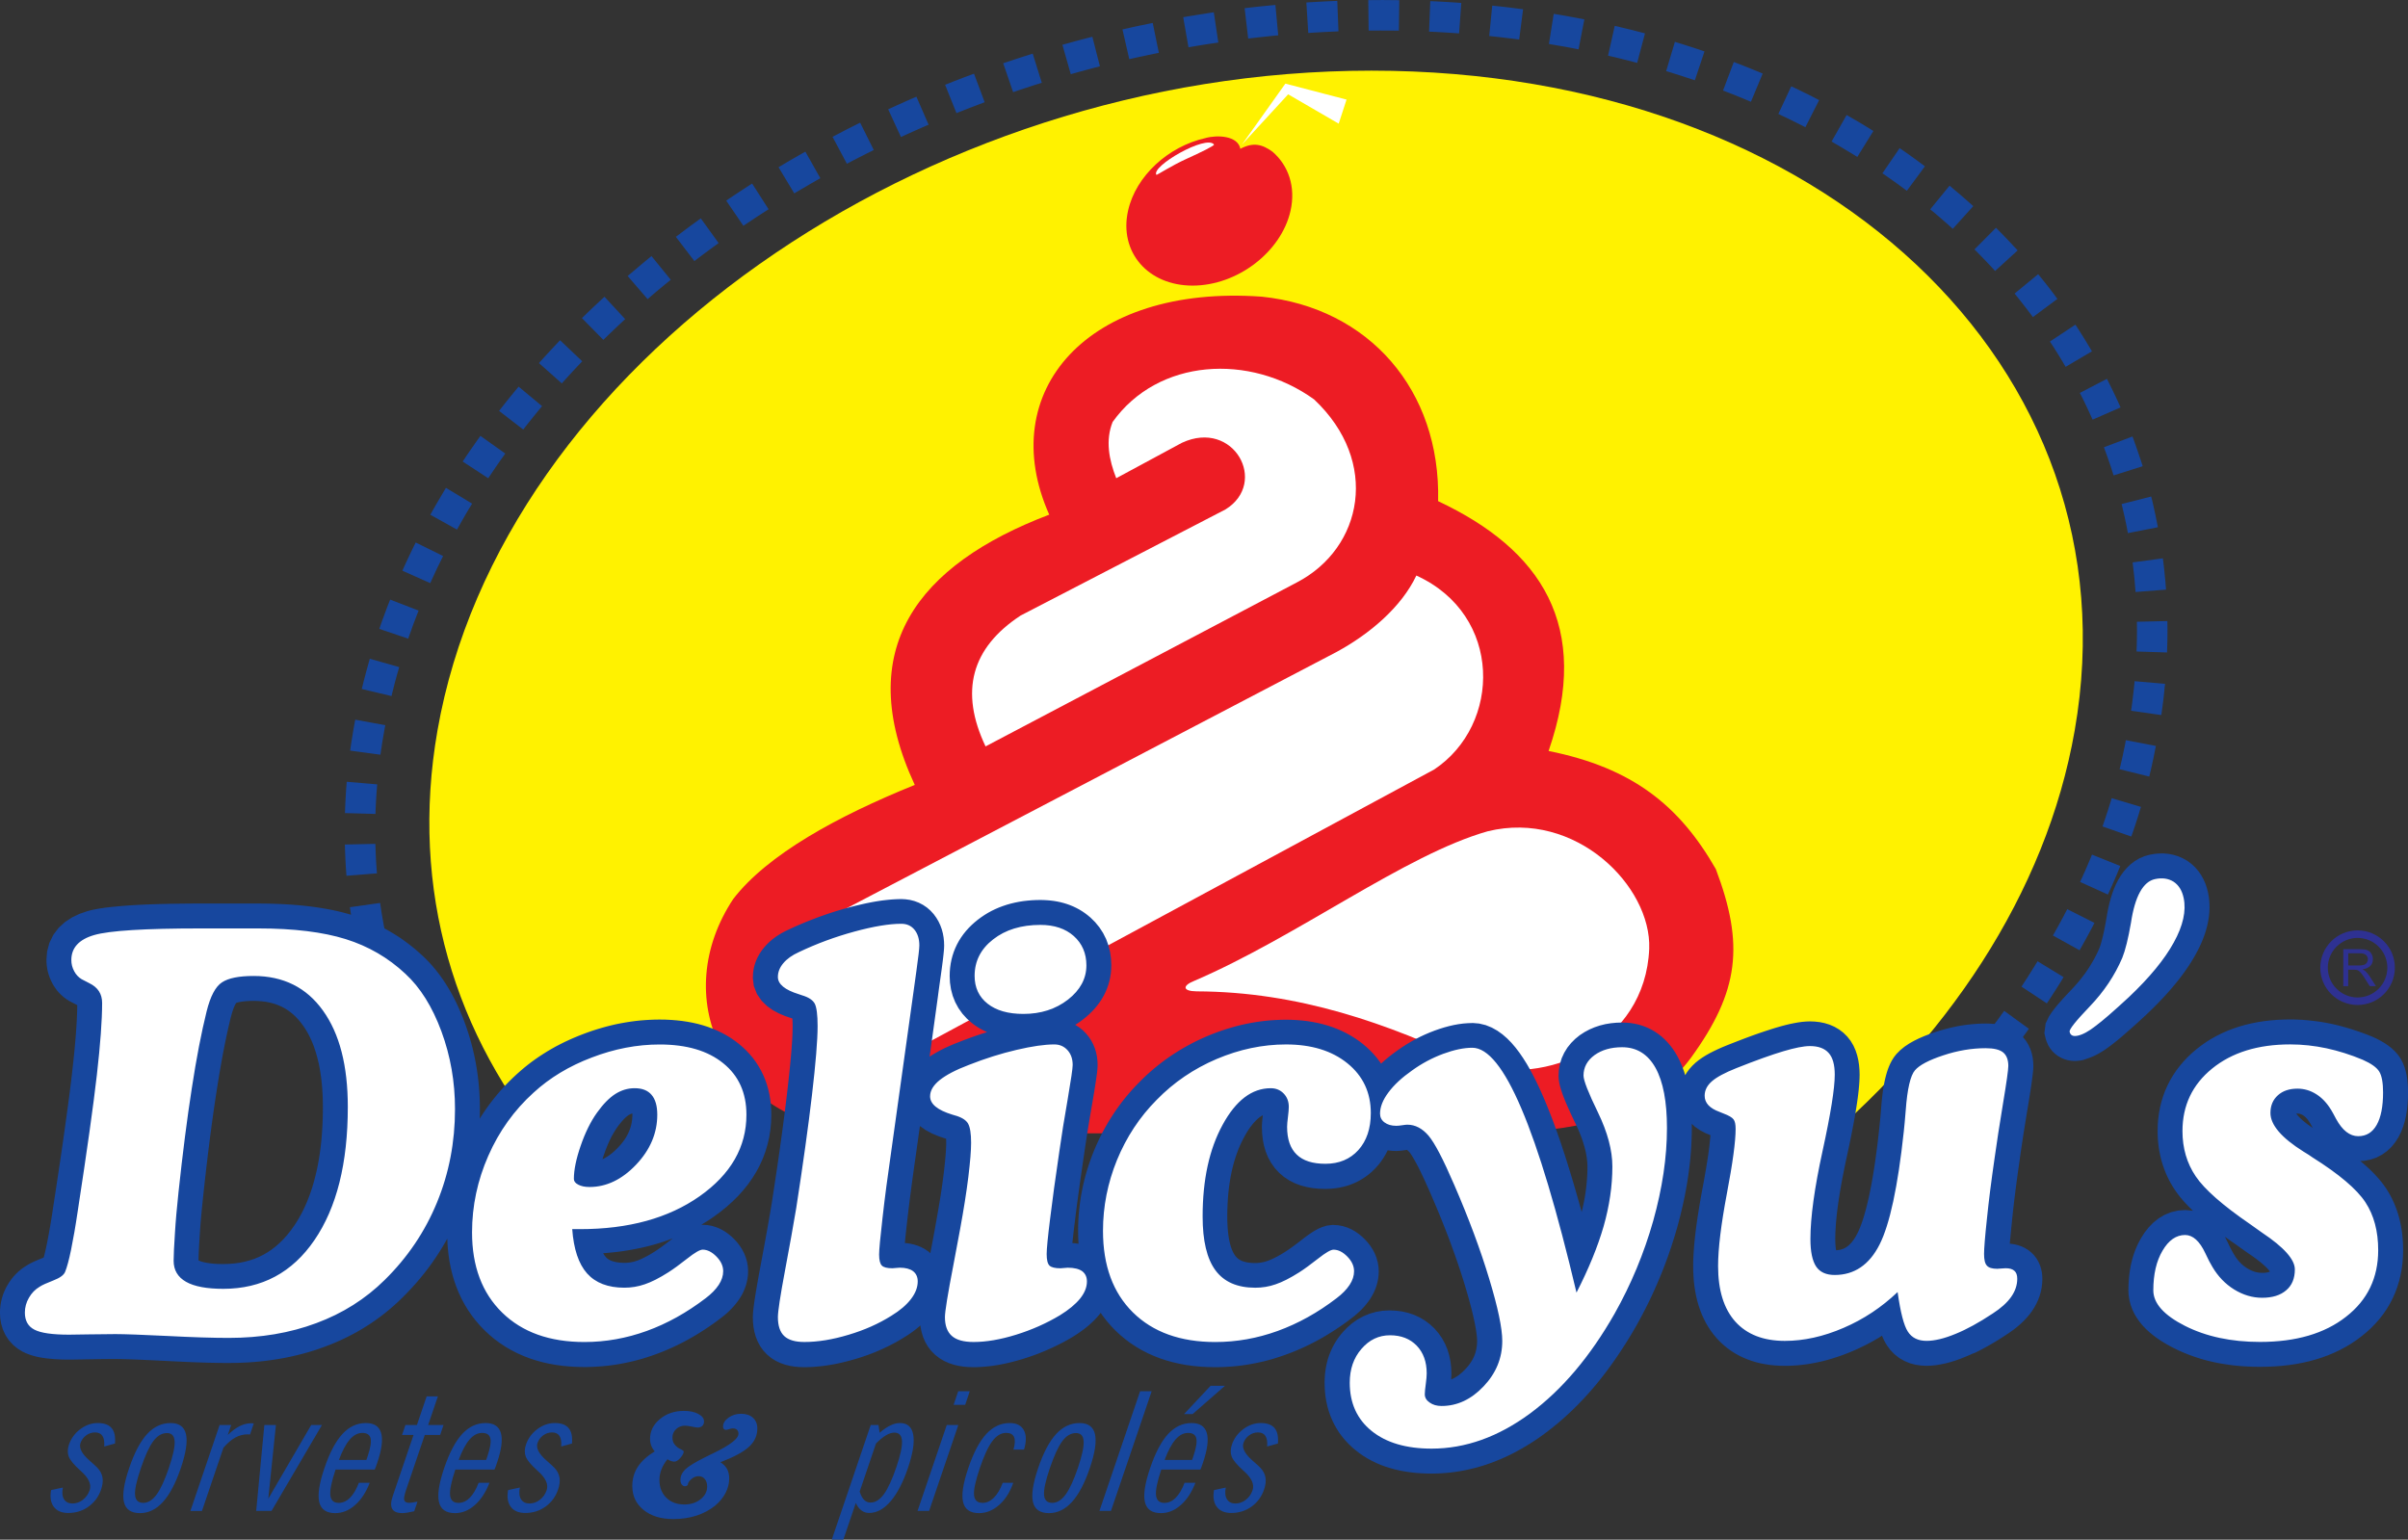 <?xml version="1.0" encoding="utf-8"?>
<!-- Generator: Adobe Illustrator 16.0.0, SVG Export Plug-In . SVG Version: 6.00 Build 0)  -->
<!DOCTYPE svg PUBLIC "-//W3C//DTD SVG 1.1//EN" "http://www.w3.org/Graphics/SVG/1.1/DTD/svg11.dtd">
<svg version="1.1" id="Layer_1" xmlns="http://www.w3.org/2000/svg" xmlns:xlink="http://www.w3.org/1999/xlink" x="0px" y="0px"
	 width="175.742px" height="112.383px" viewBox="8.508 40.186 175.742 112.383"
	 enable-background="new 8.508 40.186 175.742 112.383" xml:space="preserve">
<rect x="8.508" y="40.186" width="175.742" height="112.383" fill="#333333" stroke="none"/>
<g>
	<path fill="#17479E" d="M38.23,119.466l0.029,0.057l0.05,0.101l0.051,0.101l0.055,0.096l0.052,0.101l0.051,0.097l0.056,0.1
		l0.052,0.1l0.052,0.096l0.057,0.1l0.053,0.095l0.053,0.099l0.058,0.1l0.053,0.095l0.054,0.099l0.058,0.095l0.055,0.099l0.055,0.1
		l0.059,0.094l0.055,0.098l0.055,0.094l1.919-1.135l-0.055-0.093l-0.056-0.09l-0.05-0.095l-0.054-0.088l-0.055-0.091l-0.05-0.095
		l-0.054-0.09l-0.054-0.094l-0.048-0.092l-0.053-0.09l-0.053-0.095l-0.048-0.091l-0.052-0.096l-0.052-0.091l-0.047-0.091
		l-0.051-0.096l-0.051-0.092l-0.046-0.096l-0.051-0.092l-0.051-0.092l-0.029-0.057L38.23,119.466L38.23,119.466z M152.293,120.576
		l0.043-0.048l0.085-0.096l0.085-0.099l0.089-0.095l0.084-0.1l0.084-0.095l0.088-0.095l0.084-0.1l0.084-0.096l0.086-0.096l0.084-0.1
		l0.082-0.097l0.084-0.096l0.086-0.101l0.082-0.097l0.082-0.101l0.086-0.096l0.08-0.097l0.018-0.021l-1.71-1.431l-0.009,0.011
		l-0.08,0.097l-0.077,0.097l-0.082,0.092l-0.082,0.096l-0.078,0.092l-0.082,0.096l-0.083,0.096l-0.082,0.092l-0.079,0.096
		l-0.084,0.095l-0.083,0.091l-0.078,0.096l-0.084,0.095l-0.086,0.091l-0.078,0.096l-0.086,0.09l-0.084,0.094l-0.043,0.049
		L152.293,120.576L152.293,120.576z M155.219,117.104l0.005-0.006l0.076-0.103l0.081-0.099l0.076-0.104l0.076-0.099l0.081-0.104
		l0.076-0.099l0.074-0.1l0.075-0.104l0.08-0.101l0.075-0.104l0.074-0.1l0.078-0.101l0.074-0.104l0.074-0.101l0.078-0.104
		l0.072-0.101l0.074-0.104l0.067-0.087l-1.806-1.309l-0.061,0.088l-0.072,0.096l-0.074,0.1l-0.069,0.096l-0.073,0.101l-0.074,0.096
		l-0.069,0.101l-0.075,0.1l-0.074,0.096l-0.07,0.1l-0.075,0.096l-0.076,0.1l-0.076,0.1l-0.071,0.095l-0.076,0.099l-0.076,0.094
		l-0.072,0.1l-0.077,0.096l-0.004,0.004L155.219,117.104L155.219,117.104z M157.892,113.422l0.006-0.007l0.068-0.104l0.072-0.106
		l0.068-0.103l0.067-0.106l0.071-0.104l0.066-0.106l0.067-0.103l0.065-0.104l0.072-0.106l0.065-0.104l0.065-0.107l0.069-0.104
		l0.066-0.108l0.065-0.104l0.068-0.108l0.064-0.104l0.063-0.107l0.063-0.104l0.013-0.016l-1.902-1.16l-0.002,0.008l-0.063,0.104
		l-0.065,0.1l-0.063,0.104l-0.062,0.1l-0.065,0.104l-0.064,0.1l-0.062,0.104l-0.065,0.1l-0.065,0.104l-0.062,0.1l-0.066,0.104
		l-0.066,0.104l-0.067,0.1l-0.062,0.104l-0.068,0.098l-0.068,0.104l-0.062,0.099l-0.068,0.103l-0.006,0.008L157.892,113.422
		L157.892,113.422z M160.281,109.546l0.036-0.062l0.06-0.11l0.06-0.106l0.062-0.109l0.06-0.106l0.059-0.11l0.059-0.105l0.062-0.111
		l0.058-0.106l0.058-0.111l0.062-0.106l0.057-0.111l0.057-0.105l0.057-0.111l0.061-0.107l0.057-0.111l0.056-0.107l0.056-0.112
		l0.049-0.093l-1.988-1.003l-0.041,0.084l-0.055,0.104l-0.057,0.106l-0.056,0.103l-0.052,0.107l-0.057,0.104l-0.057,0.107
		l-0.057,0.104l-0.053,0.105l-0.059,0.104l-0.059,0.106l-0.053,0.103l-0.059,0.105l-0.059,0.104l-0.06,0.105l-0.054,0.104
		l-0.061,0.104l-0.06,0.103l-0.035,0.062L160.281,109.546L160.281,109.546z M162.349,105.479l0.032-0.071l0.05-0.109l0.051-0.114
		l0.049-0.108l0.053-0.114l0.049-0.109l0.049-0.113l0.049-0.114l0.051-0.11l0.048-0.115l0.047-0.109l0.047-0.114l0.052-0.11
		l0.047-0.114l0.045-0.11l0.047-0.115l0.045-0.115l0.05-0.109l0.044-0.111l-2.066-0.83l-0.045,0.104l-0.041,0.11l-0.045,0.105
		l-0.046,0.105l-0.046,0.111l-0.047,0.105l-0.042,0.109l-0.047,0.105l-0.048,0.109l-0.047,0.105l-0.043,0.11l-0.049,0.104
		l-0.048,0.105l-0.049,0.109l-0.045,0.105l-0.049,0.109l-0.05,0.104l-0.049,0.109l-0.033,0.071L162.349,105.479L162.349,105.479z
		 M164.054,101.245l0.014-0.035l0.039-0.111l0.043-0.117l0.039-0.117l0.037-0.112l0.039-0.117l0.037-0.112l0.042-0.116l0.037-0.113
		l0.037-0.117l0.037-0.118l0.036-0.113l0.039-0.116l0.037-0.118l0.035-0.113l0.035-0.117l0.035-0.112l0.034-0.118l0.039-0.118
		l0.017-0.054l-2.139-0.637l-0.016,0.053l-0.03,0.109l-0.034,0.108l-0.035,0.114l-0.035,0.107l-0.035,0.114l-0.035,0.108
		l-0.032,0.109l-0.036,0.112l-0.037,0.108l-0.035,0.107l-0.039,0.113l-0.033,0.107l-0.037,0.113l-0.038,0.108l-0.038,0.112
		l-0.038,0.107l-0.035,0.108l-0.039,0.112l-0.013,0.035L164.054,101.245L164.054,101.245z M165.365,96.867l0.02-0.081l0.028-0.12
		l0.027-0.119l0.033-0.115l0.025-0.12l0.027-0.119l0.027-0.116l0.024-0.119l0.026-0.115l0.024-0.121l0.03-0.12l0.025-0.12
		l0.023-0.116l0.023-0.12l0.024-0.116l0.024-0.121l0.022-0.121l0.027-0.116l0.022-0.121l0.004-0.021l-2.189-0.419l-0.004,0.013
		l-0.021,0.111l-0.021,0.116l-0.022,0.111l-0.023,0.112l-0.024,0.116l-0.024,0.111l-0.024,0.116l-0.024,0.111l-0.021,0.111
		l-0.024,0.111l-0.027,0.115l-0.025,0.111l-0.025,0.115l-0.027,0.111l-0.027,0.111l-0.023,0.115l-0.026,0.11l-0.028,0.111
		l-0.021,0.081L165.365,96.867L165.365,96.867z M166.246,92.377l0.009-0.058l0.046-0.343l0.046-0.343l0.045-0.342l0.039-0.342
		l0.034-0.341l0.033-0.341l0.021-0.169l-2.226-0.192l-0.011,0.151l-0.033,0.323l-0.036,0.324l-0.038,0.325l-0.037,0.325
		l-0.043,0.326l-0.047,0.326l-0.009,0.058L166.246,92.377L166.246,92.377z M166.663,87.809l0.009-0.248l0.009-0.335l0.008-0.335
		l0.004-0.334l0.002-0.333l-0.002-0.329l-0.004-0.337v-0.042l-2.226,0.052l0.001,0.024l0.003,0.311l0.003,0.32l-0.003,0.316
		l-0.004,0.317l-0.007,0.317l-0.01,0.318l-0.008,0.248L166.663,87.809L166.663,87.809z M166.589,83.223l-0.023-0.302l-0.025-0.327
		l-0.034-0.326l-0.03-0.325l-0.035-0.325l-0.037-0.323l-0.043-0.323l-0.004-0.033l-2.207,0.297l0.004,0.015l0.035,0.306l0.035,0.306
		l0.035,0.307l0.031,0.308l0.025,0.308l0.025,0.309l0.023,0.302L166.589,83.223L166.589,83.223z M165.996,78.669l-0.05-0.258
		l-0.065-0.316l-0.063-0.315l-0.069-0.314l-0.069-0.313l-0.07-0.313l-0.078-0.312l-0.022-0.101l-2.163,0.55l0.022,0.083l0.069,0.295
		l0.07,0.295l0.068,0.296l0.062,0.297l0.063,0.298l0.057,0.298l0.05,0.258L165.996,78.669L165.996,78.669z M164.888,74.215
		l-0.049-0.155l-0.1-0.304l-0.102-0.304l-0.1-0.298l-0.105-0.302l-0.108-0.301l-0.105-0.3l-0.077-0.206l-2.086,0.786l0.069,0.188
		l0.104,0.283l0.101,0.283l0.098,0.285l0.101,0.289l0.093,0.286l0.09,0.287l0.048,0.155L164.888,74.215L164.888,74.215z
		 M163.274,69.922l-0.016-0.032l-0.131-0.292l-0.133-0.291l-0.137-0.29l-0.137-0.284l-0.141-0.288l-0.143-0.287l-0.141-0.286
		l-0.018-0.034l-1.98,1.029l0.01,0.017l0.141,0.268l0.133,0.269l0.131,0.27l0.129,0.276l0.127,0.271l0.125,0.273l0.122,0.274
		l0.015,0.032L163.274,69.922L163.274,69.922z M161.183,65.829l-0.113-0.193l-0.163-0.271l-0.166-0.275l-0.169-0.274l-0.17-0.269
		l-0.172-0.272l-0.174-0.271l-0.08-0.12l-1.858,1.23l0.071,0.111l0.166,0.253l0.162,0.255l0.162,0.26l0.158,0.257l0.157,0.257
		l0.155,0.263l0.113,0.193L161.183,65.829L161.183,65.829z M158.662,62.003l-0.081-0.109l-0.191-0.26l-0.195-0.255l-0.196-0.258
		l-0.199-0.253l-0.205-0.256l-0.202-0.25l-0.135-0.163l-1.719,1.414l0.125,0.154l0.193,0.242l0.188,0.238l0.19,0.244l0.188,0.241
		l0.188,0.247l0.184,0.243l0.08,0.109L158.662,62.003L158.662,62.003z M155.761,58.464l-0.068-0.077l-0.227-0.239l-0.223-0.243
		l-0.225-0.237l-0.227-0.235l-0.232-0.239l-0.23-0.233l-0.15-0.15l-1.57,1.579l0.144,0.142l0.222,0.225l0.215,0.221l0.219,0.227
		l0.215,0.228l0.215,0.226l0.207,0.23l0.068,0.077L155.761,58.464L155.761,58.464z M152.521,55.233l-0.108-0.099l-0.251-0.221
		l-0.249-0.22l-0.251-0.219l-0.252-0.217l-0.26-0.216l-0.256-0.219l-0.102-0.084l-1.413,1.728l0.093,0.075l0.247,0.202l0.241,0.208
		l0.243,0.208l0.241,0.21l0.24,0.211l0.234,0.212l0.107,0.099L152.521,55.233L152.521,55.233z M148.994,52.325l-0.228-0.17
		l-0.272-0.202l-0.277-0.201l-0.274-0.199l-0.278-0.197l-0.283-0.197l-0.233-0.163l-1.258,1.841l0.228,0.154l0.266,0.188
		l0.269,0.188l0.268,0.191l0.262,0.191l0.264,0.193l0.228,0.17L148.994,52.325L148.994,52.325z M145.233,49.747l-0.159-0.1
		l-0.296-0.183l-0.295-0.181l-0.301-0.18l-0.301-0.174l-0.301-0.176l-0.301-0.172l-1.1,1.937l0.283,0.164l0.292,0.168l0.291,0.174
		l0.283,0.171l0.287,0.172l0.286,0.174l0.158,0.099L145.233,49.747L145.233,49.747z M141.274,47.493l-0.174-0.089l-0.313-0.163
		l-0.317-0.162l-0.322-0.155l-0.318-0.158l-0.326-0.156l-0.266-0.124l-0.941,2.015l0.256,0.124l0.309,0.147l0.312,0.149l0.306,0.155
		l0.309,0.152l0.307,0.154l0.174,0.089L141.274,47.493L141.274,47.493z M137.153,45.556l-0.289-0.122l-0.334-0.137l-0.342-0.14
		l-0.338-0.133l-0.34-0.136l-0.344-0.13l-0.121-0.048l-0.785,2.085l0.111,0.04l0.328,0.13l0.33,0.127l0.328,0.133l0.324,0.131
		l0.325,0.137l0.289,0.122L137.153,45.556L137.153,45.556z M132.907,43.938l-0.178-0.061l-0.353-0.12l-0.353-0.115l-0.359-0.112
		l-0.355-0.116l-0.361-0.109l-0.202-0.064l-0.638,2.137l0.193,0.055l0.344,0.109l0.349,0.106l0.342,0.113l0.345,0.114l0.344,0.112
		l0.177,0.06L132.907,43.938L132.907,43.938z M128.563,42.622l-0.164-0.044l-0.373-0.095l-0.369-0.097l-0.375-0.091l-0.371-0.089
		l-0.374-0.092l-0.181-0.04l-0.488,2.173l0.163,0.04l0.364,0.083l0.362,0.089l0.358,0.091l0.359,0.088l0.355,0.095l0.163,0.043
		L128.563,42.622L128.563,42.622z M124.138,41.599l-0.262-0.051l-0.383-0.072l-0.391-0.07l-0.385-0.073l-0.388-0.066l-0.394-0.064
		l-0.033-0.004l-0.35,2.198l0.025,0.004l0.375,0.064l0.378,0.066l0.378,0.063l0.371,0.07l0.374,0.072l0.262,0.051L124.138,41.599
		L124.138,41.599z M119.666,40.864l-0.09-0.012l-0.396-0.051l-0.402-0.053l-0.398-0.047l-0.398-0.045l-0.405-0.042l-0.162-0.016
		l-0.22,2.216l0.154,0.016l0.389,0.043l0.391,0.044l0.391,0.047l0.383,0.044l0.39,0.051l0.089,0.012L119.666,40.864L119.666,40.864z
		 M115.157,40.399l-0.02-0.002l-0.408-0.028l-0.414-0.026l-0.412-0.024l-0.41-0.022l-0.417-0.02l-0.183-0.008l-0.088,2.225
		l0.174,0.008l0.399,0.02l0.402,0.022l0.401,0.024l0.396,0.026l0.398,0.028l0.021,0.001L115.157,40.399L115.157,40.399z
		 M110.631,40.2l-0.062-0.001l-0.42-0.005l-0.422-0.003l-0.422-0.005v0.004l-0.422,0.001l-0.422,0.003l-0.092,0.001l0.025,2.224
		l0.082-0.001l0.414-0.003l0.414-0.001v0.005l0.412-0.004l0.412,0.003l0.411,0.005l0.062,0.001L110.631,40.2L110.631,40.2z
		 M109.308,42.419v-2.233V42.419L109.308,42.419z M106.106,40.251l-0.18,0.007l-0.421,0.018l-0.424,0.02l-0.419,0.022l-0.42,0.024
		l-0.393,0.025l0.14,2.225l0.384-0.025l0.41-0.024l0.41-0.022l0.408-0.02l0.41-0.018l0.182-0.007L106.106,40.251L106.106,40.251z
		 M101.59,40.548l-0.278,0.025l-0.416,0.041l-0.42,0.042l-0.414,0.045l-0.416,0.047l-0.302,0.035L99.604,43l0.293-0.035l0.406-0.047
		l0.406-0.044l0.402-0.043l0.408-0.041l0.277-0.026L101.59,40.548L101.59,40.548z M97.095,41.083l-0.35,0.052l-0.412,0.067
		l-0.411,0.064l-0.41,0.066L95.098,41.4l-0.236,0.041l0.384,2.198l0.227-0.04l0.396-0.068l0.402-0.066l0.401-0.064l0.402-0.058
		l0.35-0.052L97.095,41.083L97.095,41.083z M92.638,41.861l-0.395,0.08l-0.405,0.083l-0.409,0.085l-0.404,0.092l-0.403,0.089
		l-0.194,0.043l0.497,2.172l0.186-0.043l0.395-0.089l0.395-0.083l0.392-0.085l0.396-0.083l0.395-0.08L92.638,41.861L92.638,41.861z
		 M88.231,42.869l-0.018,0.005l-0.399,0.102l-0.397,0.104l-0.401,0.105l-0.396,0.112l-0.396,0.109l-0.179,0.05l0.611,2.146
		l0.17-0.049l0.387-0.109l0.388-0.103l0.384-0.105l0.389-0.104l0.39-0.102l0.019-0.004L88.231,42.869L88.231,42.869z M83.878,44.101
		l-0.017,0.005l-0.39,0.126l-0.39,0.123l-0.389,0.125l-0.387,0.131l-0.392,0.129l-0.189,0.062l0.724,2.111l0.181-0.063l0.374-0.128
		l0.379-0.122l0.38-0.125l0.381-0.124l0.381-0.117l0.017-0.005L83.878,44.101L83.878,44.101z M79.594,45.564L79.229,45.7
		l-0.384,0.142l-0.379,0.147l-0.378,0.146l-0.377,0.151l-0.227,0.089l0.829,2.067l0.218-0.088l0.369-0.143l0.37-0.145l0.37-0.14
		l0.367-0.142l0.365-0.136L79.594,45.564L79.594,45.564z M75.39,47.245l-0.297,0.128l-0.369,0.16l-0.369,0.166l-0.367,0.163
		l-0.367,0.169l-0.292,0.132l0.934,2.024l0.283-0.132l0.358-0.16l0.358-0.163l0.36-0.157l0.36-0.16l0.298-0.128L75.39,47.245
		L75.39,47.245z M71.284,49.14l-0.201,0.099l-0.357,0.182L70.368,49.6l-0.355,0.184l-0.354,0.186l-0.353,0.183l-0.037,0.021
		l1.047,1.963l0.028-0.013l0.344-0.183l0.346-0.177l0.347-0.176l0.348-0.178l0.349-0.173l0.201-0.1L71.284,49.14L71.284,49.14z
		 M67.287,51.256l-0.076,0.043l-0.345,0.193l-0.343,0.199l-0.347,0.196l-0.341,0.202l-0.34,0.203l-0.169,0.099l1.151,1.911
		l0.16-0.099l0.332-0.195l0.333-0.193l0.329-0.196l0.335-0.19l0.336-0.193l0.076-0.042L67.287,51.256L67.287,51.256z M63.4,53.584
		l-0.25,0.159l-0.33,0.214l-0.328,0.216l-0.327,0.213l-0.326,0.219l-0.324,0.22l-0.008,0.003l1.256,1.841v-0.003l0.315-0.211
		l0.317-0.21l0.318-0.213l0.32-0.207l0.321-0.206l0.249-0.159L63.4,53.584L63.4,53.584z M59.655,56.125l-0.056,0.04l-0.315,0.229
		l-0.313,0.226l-0.312,0.232l-0.31,0.233l-0.309,0.234l-0.206,0.153l1.352,1.771l0.197-0.153l0.3-0.226l0.302-0.225l0.303-0.223
		l0.304-0.226l0.306-0.221l0.056-0.04L59.655,56.125L59.655,56.125z M56.056,58.878l-0.135,0.109l-0.297,0.244l-0.295,0.246
		l-0.294,0.247l-0.292,0.248l-0.291,0.245l-0.135,0.118l1.457,1.684L55.9,61.91l0.282-0.245l0.284-0.239l0.285-0.238l0.287-0.237
		l0.288-0.235l0.134-0.109L56.056,58.878L56.056,58.878z M52.625,61.847l-0.161,0.148l-0.278,0.259l-0.276,0.255l-0.274,0.261
		l-0.273,0.262l-0.271,0.263l-0.113,0.111l1.562,1.588l0.104-0.102l0.262-0.255l0.264-0.253l0.266-0.252l0.268-0.255l0.269-0.25
		l0.161-0.148L52.625,61.847L52.625,61.847z M49.383,65.021l-0.14,0.147l-0.257,0.272l-0.255,0.273l-0.254,0.274l-0.251,0.275
		l-0.25,0.276l-0.134,0.149l1.667,1.483l0.125-0.14l0.242-0.267l0.243-0.267l0.245-0.265l0.247-0.264l0.249-0.263L51,66.557
		L49.383,65.021L49.383,65.021z M46.358,68.407l-0.08,0.096l-0.236,0.285l-0.233,0.285l-0.232,0.286l-0.229,0.287l-0.229,0.292
		l-0.187,0.239l1.762,1.361l0.179-0.23l0.219-0.275l0.222-0.278l0.223-0.278l0.225-0.276l0.227-0.275l0.081-0.096L46.358,68.407
		L46.358,68.407z M43.57,72.001l-0.2,0.28l-0.211,0.301l-0.208,0.297l-0.207,0.298l-0.204,0.299l-0.203,0.304l-0.062,0.092
		l1.867,1.221l0.054-0.083l0.193-0.287l0.196-0.291l0.198-0.29l0.199-0.289l0.202-0.283l0.2-0.28L43.57,72.001L43.57,72.001z
		 M41.055,75.794l-0.074,0.121L40.8,76.222l-0.184,0.312l-0.182,0.308l-0.18,0.314l-0.178,0.31l-0.161,0.293l1.946,1.082
		l0.161-0.285l0.168-0.301l0.171-0.296l0.173-0.3l0.175-0.294l0.182-0.298l0.074-0.121L41.055,75.794L41.055,75.794z M38.848,79.783
		l-0.105,0.21l-0.158,0.317l-0.151,0.322l-0.153,0.319l-0.151,0.324L37.981,81.6l-0.106,0.241l2.033,0.907l0.106-0.232l0.14-0.307
		l0.143-0.306l0.145-0.31l0.151-0.305l0.149-0.308l0.105-0.21L38.848,79.783L38.848,79.783z M36.983,83.95l-0.101,0.255
		l-0.128,0.326l-0.122,0.331l-0.124,0.332l-0.121,0.328l-0.115,0.333l-0.082,0.232l2.112,0.716l0.072-0.215l0.115-0.315l0.112-0.319
		l0.115-0.314l0.122-0.314l0.12-0.317l0.101-0.255L36.983,83.95L36.983,83.95z M35.498,88.269l-0.077,0.265l-0.093,0.339
		l-0.095,0.339l-0.088,0.34l-0.09,0.335l-0.083,0.341l-0.062,0.247l2.173,0.515l0.053-0.229l0.083-0.323L37.3,90.11l0.088-0.322
		l0.086-0.322l0.093-0.321l0.077-0.266L35.498,88.269L35.498,88.269z M34.434,92.715l-0.047,0.254l-0.064,0.346l-0.021,0.122
		l-0.02,0.122l-0.02,0.118l-0.02,0.122l-0.019,0.122l-0.019,0.122l-0.018,0.117l-0.022,0.122l-0.018,0.122l-0.018,0.117
		l-0.017,0.121l-0.017,0.121l-0.017,0.117l-0.013,0.094l2.208,0.297l0.013-0.085l0.016-0.117l0.017-0.113l0.017-0.112l0.018-0.117
		l0.018-0.113l0.014-0.113l0.019-0.117l0.019-0.113l0.019-0.113l0.02-0.113l0.02-0.118l0.02-0.113l0.021-0.113l0.056-0.328
		l0.047-0.254L34.434,92.715L34.434,92.715z M33.812,97.248l-0.001,0.015l-0.009,0.118l-0.009,0.12l-0.009,0.115l-0.009,0.119
		l-0.008,0.119L33.76,97.97l-0.008,0.119l-0.007,0.119l-0.007,0.115l-0.006,0.119l-0.007,0.119l-0.006,0.119l-0.006,0.113
		l-0.005,0.119l-0.005,0.119l-0.005,0.113l-0.004,0.119l-0.004,0.118l-0.004,0.118l-0.001,0.034l2.225,0.062l0.001-0.033l0.004-0.11
		l0.004-0.109l0.004-0.11l0.005-0.113l0.005-0.11l0.005-0.108l0.006-0.115l0.006-0.11l0.006-0.11l0.006-0.109l0.007-0.115
		l0.007-0.109l0.008-0.11l0.008-0.115L36,97.896l0.009-0.11l0.009-0.115l0.009-0.11l0.009-0.11l0.001-0.015L33.812,97.248
		L33.812,97.248z M33.678,101.828L33.678,101.828l0.003,0.116l0.003,0.113l0.004,0.116l0.004,0.117l0.004,0.112l0.005,0.115
		l0.004,0.116l0.005,0.112l0.005,0.115l0.005,0.117l0.006,0.115l0.007,0.111l0.006,0.115l0.007,0.117l0.007,0.114l0.008,0.111
		l0.008,0.116l0.008,0.115l0.008,0.114l0.009,0.104l2.224-0.176l-0.008-0.104l-0.008-0.107l-0.008-0.105l-0.008-0.105l-0.008-0.113
		l-0.007-0.105l-0.007-0.107l-0.006-0.106l-0.006-0.11l-0.006-0.107l-0.005-0.107l-0.005-0.107l-0.005-0.111l-0.004-0.107
		l-0.005-0.107l-0.004-0.112l-0.004-0.106l-0.004-0.108l-0.003-0.112l-0.003-0.107l0,0L33.678,101.828L33.678,101.828z
		 M34.047,106.403l0.013,0.1l0.016,0.113l0.016,0.113l0.016,0.108l0.017,0.113l0.021,0.112l0.017,0.112l0.017,0.109l0.018,0.112
		l0.018,0.111l0.019,0.109l0.018,0.111l0.019,0.112l0.019,0.108l0.024,0.111l0.02,0.111l0.02,0.112l0.021,0.106l0.021,0.112
		l0.021,0.111l0.009,0.051l2.19-0.437l-0.01-0.041l-0.021-0.104l-0.021-0.104l-0.02-0.106l-0.02-0.103l-0.02-0.104l-0.015-0.104
		l-0.02-0.106l-0.019-0.104l-0.019-0.104l-0.018-0.107l-0.018-0.104l-0.018-0.104l-0.017-0.107l-0.018-0.104l-0.012-0.104
		l-0.016-0.104l-0.017-0.109l-0.016-0.104l-0.016-0.104l-0.014-0.1L34.047,106.403L34.047,106.403z M34.938,110.906l0.002,0.01
		l0.027,0.108l0.028,0.109l0.028,0.11l0.028,0.104l0.033,0.108l0.029,0.108l0.029,0.108l0.029,0.104l0.029,0.109l0.035,0.104
		l0.03,0.109l0.031,0.107l0.03,0.104l0.031,0.108l0.036,0.108l0.032,0.107l0.032,0.104l0.032,0.106l0.033,0.108l0.037,0.103
		l0.016,0.055l2.12-0.68l-0.016-0.047l-0.028-0.103l-0.033-0.099l-0.032-0.101l-0.032-0.104l-0.031-0.1l-0.027-0.1l-0.031-0.1
		l-0.031-0.104l-0.03-0.101l-0.03-0.101l-0.026-0.104l-0.03-0.1l-0.029-0.104l-0.029-0.102l-0.028-0.101l-0.024-0.101l-0.028-0.104
		l-0.028-0.101l-0.028-0.103l-0.027-0.101l-0.003-0.01L34.938,110.906L34.938,110.906z M36.339,115.284l0.035,0.089l0.039,0.104
		l0.04,0.102l0.044,0.104l0.04,0.105l0.04,0.1l0.041,0.104l0.045,0.104l0.042,0.1l0.042,0.104l0.046,0.104l0.042,0.1l0.042,0.104
		l0.042,0.104l0.047,0.101l0.043,0.104l0.043,0.1l0.043,0.104l0.048,0.104l0.044,0.1l0.034,0.08l2.033-0.916l-0.034-0.071
		l-0.044-0.099l-0.04-0.096l-0.043-0.095l-0.043-0.099l-0.043-0.096l-0.039-0.1l-0.042-0.096l-0.042-0.094l-0.042-0.101
		l-0.038-0.097l-0.041-0.096l-0.042-0.1l-0.036-0.096l-0.041-0.098l-0.041-0.1l-0.04-0.098l-0.035-0.096l-0.04-0.101l-0.04-0.097
		l-0.034-0.09L36.339,115.284L36.339,115.284z"/>
	<path fill="#FFF200" d="M108.601,45.343c32.905,0,55.963,21.636,51.323,48.163c-2.077,11.884-9.373,22.785-19.751,31.2
		l-4.111-5.344l-84.983,0.729l-2.245,4.11c-7.131-8.344-10.435-19.049-8.398-30.696C45.072,66.979,75.693,45.343,108.601,45.343
		L108.601,45.343z"/>
	<path fill="#17479E" d="M12.238,148.947l0.858-0.185c-0.073,0.362-0.042,0.646,0.084,0.853c0.129,0.208,0.336,0.311,0.618,0.311
		c0.272,0,0.524-0.089,0.757-0.268c0.232-0.181,0.397-0.413,0.494-0.699c0.147-0.435-0.07-0.903-0.653-1.416
		c-0.006-0.004-0.01-0.008-0.014-0.012c-0.469-0.423-0.755-0.765-0.856-1.025c-0.099-0.26-0.095-0.555,0.016-0.883
		c0.155-0.451,0.431-0.826,0.828-1.124c0.398-0.296,0.822-0.445,1.271-0.445c0.469,0,0.806,0.123,1.011,0.367
		c0.208,0.243,0.29,0.618,0.246,1.128l-0.786,0.218c0.028-0.338-0.014-0.595-0.125-0.768c-0.111-0.173-0.292-0.26-0.544-0.26
		c-0.236,0-0.453,0.072-0.648,0.215c-0.197,0.145-0.334,0.331-0.413,0.559c-0.123,0.364,0.099,0.793,0.669,1.287
		c0.242,0.211,0.429,0.383,0.558,0.512c0.206,0.213,0.332,0.449,0.378,0.709c0.044,0.261,0.012,0.553-0.099,0.879
		c-0.177,0.522-0.483,0.939-0.915,1.252c-0.433,0.312-0.926,0.466-1.482,0.466c-0.479,0-0.832-0.147-1.057-0.448
		C12.211,149.869,12.145,149.463,12.238,148.947L12.238,148.947z M18.79,147.342c-0.314,0.92-0.456,1.573-0.425,1.959
		c0.03,0.386,0.229,0.579,0.6,0.579c0.35,0,0.672-0.202,0.969-0.604c0.294-0.4,0.594-1.047,0.896-1.936
		c0.302-0.895,0.445-1.543,0.423-1.947c-0.022-0.406-0.208-0.608-0.558-0.608c-0.369,0-0.701,0.194-0.995,0.584
		C19.408,145.76,19.104,146.417,18.79,147.342L18.79,147.342z M17.934,147.342c0.382-1.126,0.819-1.954,1.311-2.487
		c0.491-0.533,1.062-0.801,1.712-0.801c0.625,0,0.999,0.272,1.124,0.814c0.125,0.543-0.002,1.367-0.376,2.474
		c-0.375,1.103-0.81,1.925-1.304,2.47c-0.493,0.545-1.053,0.817-1.68,0.817c-0.648,0-1.037-0.269-1.166-0.802
		C17.426,149.291,17.553,148.463,17.934,147.342L17.934,147.342z M22.404,150.47l2.131-6.271h0.844l-0.246,0.723
		c0.314-0.298,0.608-0.516,0.882-0.65c0.274-0.133,0.554-0.203,0.836-0.203c0.02,0,0.05,0.002,0.091,0.007
		c0.041,0.004,0.07,0.006,0.088,0.006l-0.274,0.808c-0.02,0-0.05-0.002-0.088-0.006c-0.041-0.004-0.07-0.006-0.091-0.006
		c-0.31,0-0.608,0.079-0.895,0.234c-0.286,0.158-0.574,0.406-0.866,0.744l-1.569,4.617h-0.843V150.47z M27.205,150.47l0.596-6.271
		h0.844l-0.557,5.376l3.131-5.376h0.784l-3.678,6.271H27.205L27.205,150.47z M34.699,148.415h0.792
		c-0.273,0.701-0.632,1.245-1.076,1.632c-0.441,0.39-0.922,0.582-1.442,0.582c-0.648,0-1.037-0.269-1.166-0.802
		c-0.129-0.536-0.002-1.364,0.378-2.485c0.382-1.126,0.82-1.954,1.312-2.487c0.491-0.533,1.063-0.801,1.712-0.801
		c0.603,0,0.973,0.242,1.114,0.727c0.141,0.484,0.046,1.209-0.282,2.173c-0.044,0.134-0.081,0.233-0.105,0.301
		s-0.052,0.133-0.081,0.195h-2.856c-0.294,0.878-0.423,1.503-0.382,1.873c0.038,0.372,0.242,0.559,0.612,0.559
		c0.298,0,0.574-0.125,0.824-0.375S34.518,148.892,34.699,148.415L34.699,148.415z M33.243,146.745h2.006l0.083-0.241
		c0.209-0.614,0.284-1.056,0.224-1.326c-0.061-0.27-0.262-0.403-0.603-0.403c-0.331,0-0.634,0.158-0.913,0.478
		C33.763,145.569,33.497,146.067,33.243,146.745L33.243,146.745z M38.689,144.922h-0.838l0.246-0.725h0.838l0.711-2.089h0.82
		l-0.711,2.089h1.122l-0.245,0.725H39.51l-1.368,4.025c-0.127,0.37-0.169,0.618-0.129,0.741c0.04,0.127,0.165,0.19,0.378,0.19
		c0.075,0,0.252-0.026,0.534-0.077l0.05-0.006l-0.237,0.697c-0.179,0.042-0.345,0.076-0.494,0.099
		c-0.151,0.023-0.274,0.036-0.373,0.036c-0.375,0-0.621-0.104-0.737-0.307c-0.117-0.205-0.107-0.51,0.03-0.914L38.689,144.922
		L38.689,144.922z M43.439,148.415h0.792c-0.274,0.701-0.633,1.245-1.076,1.632c-0.441,0.39-0.922,0.582-1.442,0.582
		c-0.648,0-1.038-0.269-1.167-0.802c-0.129-0.536-0.002-1.364,0.379-2.485c0.383-1.126,0.82-1.954,1.312-2.487
		c0.491-0.533,1.063-0.801,1.712-0.801c0.602,0,0.973,0.242,1.114,0.727s0.046,1.209-0.282,2.173
		c-0.044,0.134-0.081,0.233-0.105,0.301c-0.024,0.067-0.052,0.133-0.081,0.195H41.74c-0.294,0.878-0.423,1.503-0.383,1.873
		c0.038,0.372,0.242,0.559,0.612,0.559c0.298,0,0.574-0.125,0.824-0.375C43.042,149.255,43.258,148.892,43.439,148.415
		L43.439,148.415z M41.983,146.745h2.006l0.083-0.241c0.21-0.614,0.285-1.056,0.224-1.326c-0.06-0.27-0.261-0.403-0.602-0.403
		c-0.331,0-0.635,0.158-0.913,0.478C42.503,145.569,42.237,146.067,41.983,146.745L41.983,146.745z M45.59,148.947l0.858-0.185
		c-0.072,0.362-0.042,0.646,0.085,0.853c0.129,0.208,0.336,0.311,0.618,0.311c0.272,0,0.524-0.089,0.757-0.268
		c0.232-0.181,0.397-0.413,0.494-0.699c0.147-0.435-0.07-0.903-0.653-1.416c-0.006-0.004-0.01-0.008-0.014-0.012
		c-0.47-0.423-0.756-0.765-0.856-1.025c-0.099-0.26-0.095-0.555,0.016-0.883c0.155-0.451,0.431-0.826,0.828-1.124
		c0.398-0.296,0.822-0.445,1.271-0.445c0.469,0,0.806,0.123,1.011,0.367c0.208,0.243,0.291,0.618,0.246,1.128l-0.786,0.218
		c0.028-0.338-0.014-0.595-0.125-0.768c-0.111-0.173-0.292-0.26-0.543-0.26c-0.236,0-0.454,0.072-0.649,0.215
		c-0.197,0.145-0.334,0.331-0.413,0.559c-0.123,0.364,0.099,0.793,0.668,1.287c0.242,0.211,0.429,0.383,0.558,0.512
		c0.206,0.213,0.332,0.449,0.378,0.709c0.044,0.261,0.012,0.553-0.099,0.879c-0.177,0.522-0.483,0.939-0.915,1.252
		c-0.433,0.312-0.926,0.466-1.482,0.466c-0.479,0-0.832-0.147-1.058-0.448C45.564,149.869,45.497,149.463,45.59,148.947
		L45.59,148.947z M57.216,146.699c-0.199,0.251-0.344,0.5-0.438,0.749c-0.096,0.246-0.142,0.503-0.142,0.767
		c0,0.529,0.167,0.959,0.501,1.288c0.333,0.33,0.771,0.494,1.312,0.494c0.475,0,0.873-0.128,1.19-0.382
		c0.32-0.257,0.479-0.563,0.479-0.925c0-0.229-0.057-0.414-0.173-0.551c-0.114-0.137-0.265-0.205-0.45-0.205
		c-0.193,0-0.371,0.072-0.537,0.219c-0.166,0.145-0.249,0.279-0.249,0.399c0,0.021-0.022,0.046-0.071,0.073
		c-0.046,0.029-0.091,0.043-0.136,0.043c-0.094,0-0.173-0.043-0.237-0.128c-0.066-0.087-0.097-0.195-0.097-0.327
		c0-0.285,0.116-0.541,0.349-0.771c0.234-0.229,0.721-0.529,1.464-0.899c0.152-0.074,0.363-0.178,0.633-0.31
		c1.192-0.58,1.789-1.045,1.789-1.394c0-0.125-0.035-0.222-0.105-0.291c-0.071-0.067-0.171-0.103-0.299-0.103
		c-0.071,0-0.163,0.017-0.273,0.053c-0.113,0.036-0.188,0.054-0.229,0.054c-0.067,0-0.121-0.021-0.159-0.063
		c-0.04-0.041-0.059-0.104-0.059-0.186c0-0.234,0.131-0.449,0.394-0.64c0.265-0.19,0.572-0.286,0.928-0.286
		c0.359,0,0.646,0.098,0.859,0.29c0.213,0.194,0.32,0.458,0.32,0.788c0,0.518-0.203,0.961-0.608,1.334
		c-0.404,0.372-1.099,0.748-2.086,1.125c0.219,0.137,0.382,0.301,0.486,0.494c0.105,0.193,0.157,0.428,0.157,0.695
		c0,0.361-0.092,0.717-0.273,1.063c-0.183,0.349-0.44,0.658-0.774,0.933c-0.393,0.313-0.845,0.553-1.359,0.717
		c-0.513,0.164-1.069,0.246-1.671,0.246c-0.904,0-1.63-0.223-2.176-0.666c-0.548-0.444-0.821-1.028-0.821-1.75
		c0-0.52,0.133-0.985,0.401-1.396c0.266-0.409,0.677-0.786,1.235-1.127c-0.115-0.135-0.2-0.277-0.257-0.43
		c-0.055-0.152-0.083-0.314-0.083-0.491c0-0.56,0.239-1.038,0.717-1.437c0.477-0.398,1.063-0.599,1.758-0.599
		c0.423,0,0.772,0.074,1.049,0.224c0.276,0.148,0.415,0.33,0.415,0.547c0,0.138-0.042,0.246-0.125,0.326
		c-0.083,0.079-0.197,0.118-0.342,0.118c-0.073,0-0.214-0.021-0.422-0.067c-0.208-0.045-0.373-0.067-0.499-0.067
		c-0.256,0-0.474,0.083-0.65,0.25c-0.178,0.168-0.266,0.366-0.266,0.601c0,0.158,0.028,0.291,0.083,0.402
		c0.057,0.107,0.151,0.218,0.282,0.324c0.061,0.049,0.152,0.101,0.273,0.156c0.121,0.059,0.184,0.109,0.184,0.152
		c0,0.121-0.082,0.274-0.24,0.463c-0.161,0.185-0.313,0.276-0.455,0.276c-0.057,0-0.125-0.015-0.202-0.039
		C57.432,146.812,57.335,146.767,57.216,146.699L57.216,146.699z M72.44,145.547l-1.191,3.507c0.083,0.266,0.188,0.467,0.318,0.602
		c0.129,0.135,0.288,0.201,0.478,0.201c0.351,0,0.673-0.203,0.971-0.61c0.298-0.407,0.603-1.072,0.917-1.992
		c0.294-0.87,0.429-1.503,0.405-1.903c-0.026-0.398-0.212-0.599-0.558-0.599c-0.189,0-0.393,0.065-0.612,0.197
		C72.946,145.081,72.704,145.281,72.44,145.547L72.44,145.547z M69.211,152.569l2.844-8.372h0.568l0.084,0.565
		c0.282-0.24,0.544-0.42,0.786-0.535c0.242-0.115,0.471-0.175,0.689-0.175c0.546,0,0.872,0.282,0.975,0.845
		c0.105,0.562-0.024,1.373-0.382,2.432c-0.361,1.062-0.786,1.876-1.273,2.441c-0.486,0.563-1.007,0.846-1.561,0.846
		c-0.213,0-0.401-0.061-0.564-0.184c-0.163-0.121-0.3-0.303-0.411-0.541l-0.91,2.678H69.211L69.211,152.569z M78.105,142.724
		l0.336-0.992h0.844l-0.336,0.992H78.105L78.105,142.724z M75.473,150.47l2.131-6.271h0.844l-2.131,6.271H75.473L75.473,150.47z
		 M82.472,145.994c0.119-0.409,0.133-0.716,0.044-0.917c-0.089-0.203-0.28-0.305-0.575-0.305c-0.37,0-0.705,0.199-1.005,0.597
		c-0.302,0.397-0.606,1.056-0.918,1.973c-0.314,0.925-0.455,1.579-0.423,1.962c0.034,0.385,0.242,0.576,0.623,0.576
		c0.3,0,0.574-0.125,0.824-0.375s0.467-0.613,0.648-1.09h0.768c-0.236,0.677-0.576,1.215-1.027,1.615
		c-0.451,0.397-0.941,0.599-1.466,0.599c-0.651,0-1.04-0.269-1.168-0.802c-0.129-0.536-0.002-1.364,0.379-2.485
		c0.382-1.126,0.82-1.954,1.311-2.487c0.492-0.533,1.062-0.801,1.712-0.801c0.5,0,0.844,0.174,1.031,0.522
		c0.189,0.348,0.193,0.819,0.014,1.418H82.472L82.472,145.994z M85.131,147.342c-0.314,0.92-0.455,1.573-0.425,1.959
		c0.03,0.386,0.229,0.579,0.601,0.579c0.35,0,0.672-0.202,0.969-0.604c0.294-0.4,0.594-1.047,0.896-1.936
		c0.302-0.895,0.445-1.543,0.423-1.947c-0.022-0.406-0.208-0.608-0.558-0.608c-0.369,0-0.701,0.194-0.995,0.584
		C85.75,145.76,85.446,146.417,85.131,147.342L85.131,147.342z M84.275,147.342c0.383-1.126,0.82-1.954,1.312-2.487
		c0.491-0.533,1.062-0.801,1.712-0.801c0.625,0,0.999,0.272,1.124,0.814c0.125,0.543-0.002,1.367-0.377,2.474
		c-0.374,1.103-0.81,1.925-1.303,2.47c-0.494,0.545-1.054,0.817-1.68,0.817c-0.649,0-1.037-0.269-1.166-0.802
		C83.768,149.291,83.895,148.463,84.275,147.342L84.275,147.342z M88.746,150.47l2.971-8.74h0.844l-2.972,8.74H88.746L88.746,150.47
		z M94.961,148.415h0.792c-0.274,0.701-0.632,1.245-1.076,1.632c-0.441,0.39-0.922,0.582-1.442,0.582
		c-0.649,0-1.038-0.269-1.167-0.802c-0.129-0.536-0.002-1.364,0.379-2.485c0.383-1.126,0.82-1.954,1.311-2.487
		c0.492-0.533,1.064-0.801,1.712-0.801c0.602,0,0.973,0.242,1.114,0.727s0.046,1.209-0.282,2.173
		c-0.044,0.134-0.081,0.233-0.105,0.301c-0.024,0.067-0.052,0.133-0.081,0.195H93.26c-0.294,0.878-0.423,1.503-0.383,1.873
		c0.039,0.372,0.242,0.559,0.612,0.559c0.298,0,0.575-0.125,0.824-0.375S94.78,148.892,94.961,148.415L94.961,148.415z
		 M93.505,146.745h2.006l0.083-0.241c0.209-0.614,0.284-1.056,0.224-1.326c-0.06-0.27-0.262-0.403-0.602-0.403
		c-0.331,0-0.635,0.158-0.913,0.478C94.025,145.569,93.759,146.067,93.505,146.745L93.505,146.745z M94.925,143.399l1.936-2.064
		h1.049l-2.36,2.064H94.925L94.925,143.399z M97.11,148.947l0.858-0.185c-0.071,0.362-0.042,0.646,0.085,0.853
		c0.129,0.208,0.336,0.311,0.618,0.311c0.272,0,0.522-0.089,0.759-0.268c0.23-0.181,0.396-0.413,0.492-0.699
		c0.146-0.435-0.07-0.903-0.652-1.416c-0.006-0.004-0.011-0.008-0.015-0.012c-0.469-0.423-0.755-0.765-0.854-1.025
		c-0.101-0.26-0.096-0.555,0.016-0.883c0.154-0.451,0.432-0.826,0.828-1.124c0.398-0.296,0.822-0.445,1.271-0.445
		c0.469,0,0.805,0.123,1.012,0.367c0.207,0.243,0.289,0.618,0.244,1.128l-0.785,0.218c0.029-0.338-0.014-0.595-0.125-0.768
		c-0.109-0.173-0.291-0.26-0.543-0.26c-0.235,0-0.453,0.072-0.648,0.215c-0.197,0.145-0.334,0.331-0.413,0.559
		c-0.122,0.364,0.101,0.793,0.669,1.287c0.242,0.211,0.43,0.383,0.559,0.512c0.205,0.213,0.332,0.449,0.379,0.709
		c0.045,0.261,0.013,0.553-0.1,0.879c-0.177,0.522-0.482,0.939-0.914,1.252c-0.434,0.312-0.927,0.466-1.481,0.466
		c-0.479,0-0.832-0.147-1.058-0.448C97.086,149.869,97.021,149.463,97.11,148.947L97.11,148.947z"/>
	<path fill="#ED1C24" d="M75.27,97.478c-4.601-9.905,0.223-16.082,9.814-19.727c-3.997-8.966,2.767-16.833,15.522-15.91
		c7.789,0.813,13.051,6.787,12.86,14.925c7.53,3.543,11.22,9.097,8.062,18.234c6.14,1.228,9.558,4,12.205,8.619
		c2.086,5.51,1.721,8.914-1.834,13.801c-2.646,3.522-6.539,5.118-12.375,5.373l-15.711,0.058l-2.86-3.799l-2.987,3.82l-19.685,0.072
		l-2.346-0.916l-1.926,0.932l-2.771,0.012c-10.249-1.201-13.858-10.173-9.213-17.173C64.518,102.558,69.637,99.751,75.27,97.478
		L75.27,97.478z"/>
	<path fill="#FFFFFF" d="M89.974,75.091l4.796-2.587c3.769-1.753,6.336,2.909,3.179,4.864l-14.952,7.745
		c-3.608,2.368-4.461,5.552-2.561,9.553l22.729-11.974c4.807-2.507,6.082-8.808,1.246-13.356
		c-4.697-3.383-11.381-2.998-14.701,1.649C89.173,72.33,89.445,73.744,89.974,75.091L89.974,75.091z"/>
	<path fill="#FFFFFF" d="M111.877,82.195c6.319,2.874,6.215,10.886,1.304,14.154L74.69,117.112c-4.306,1.43-6.703-1.035-7.667-2.625
		c-1.027-1.69-1.72-5.01,2.163-7.426l36.874-19.292C108.476,86.455,110.785,84.503,111.877,82.195L111.877,82.195z"/>
	<path fill="#FFFFFF" d="M95.64,111.791c-0.826,0.331-0.854,0.742,0.205,0.754c7.439,0.027,13.917,2.333,20.128,5.276
		c5.369,1.738,12.61-1.434,12.899-8.387c0.167-4.564-5.368-10.14-11.776-8.576C111.078,102.552,103.17,108.565,95.64,111.791
		L95.64,111.791z"/>
	<path fill="#ED1C24" d="M99.032,51.047c0.945-0.498,1.595-0.333,2.351,0.216c1.159,1.003,1.702,2.559,1.313,4.3
		c-0.672,3.012-3.883,5.469-7.149,5.469c-3.266,0-5.382-2.457-4.71-5.469c0.567-2.542,2.941-4.688,5.632-5.296
		C97.326,50.021,98.851,50.079,99.032,51.047L99.032,51.047z"/>
	<polygon fill="#FFFFFF" points="99.144,50.745 102.317,46.29 106.783,47.455 106.209,49.212 102.521,47.07 	"/>
	<path fill="#FFFFFF" d="M97.112,50.738c-0.556-0.755-4.659,1.613-4.201,2.216c0.031,0.013,1.134-0.694,2.183-1.17
		C96.143,51.309,97.117,50.833,97.112,50.738L97.112,50.738z"/>
	<path fill="#17479E" d="M43.519,121.841l0.111-0.18l0.222-0.337l0.231-0.333l0.24-0.325l0.247-0.317l0.256-0.312l0.265-0.306
		l0.273-0.299l0.281-0.289l0.289-0.283l0.294-0.274l0.257-0.228l0.263-0.225l0.271-0.218l0.277-0.213l0.282-0.204l0.288-0.199
		l0.295-0.191l0.3-0.188l0.307-0.18l0.31-0.174l0.316-0.164l0.322-0.161l0.328-0.153l0.332-0.146l0.338-0.141l0.34-0.133
		l0.342-0.127l0.345-0.12l0.346-0.11l0.348-0.104l0.349-0.097l0.348-0.088l0.349-0.08l0.352-0.07l0.351-0.062l0.352-0.055
		l0.352-0.047l0.353-0.038l0.353-0.028l0.353-0.021l0.354-0.014l0.356-0.004l0.417,0.006l0.412,0.02l0.403,0.032l0.398,0.044
		l0.391,0.059l0.384,0.071l0.376,0.086l0.37,0.101l0.363,0.116l0.353,0.132l0.343,0.146l0.337,0.162l0.327,0.179l0.315,0.193
		l0.303,0.209l0.292,0.224l0.278,0.238l0.265,0.253l0.248,0.266l0.235,0.281l0.215,0.295l0.197,0.305l0.179,0.318l0.161,0.329
		l0.14,0.338l0.121,0.345l0.1,0.354l0.082,0.358l0.062,0.364l0.044,0.368l0.025,0.373l0.009,0.386l-0.017,0.544l-0.051,0.543
		l-0.084,0.538l-0.121,0.529l-0.155,0.521l-0.188,0.506l-0.223,0.496l-0.255,0.479l-0.288,0.466l-0.317,0.45l-0.347,0.433
		l-0.375,0.418l-0.403,0.4l-0.429,0.385l-0.454,0.369l-0.473,0.35l-0.26,0.179l-0.254,0.165l-0.258,0.16l-0.168,0.1l0.051-0.007
		l0.409,0.026l0.341,0.062l0.323,0.102l0.305,0.131l0.279,0.158l0.256,0.178l0.233,0.191l0.22,0.209l0.208,0.229l0.191,0.248
		l0.173,0.269l0.151,0.291l0.122,0.31l0.091,0.323l0.055,0.334l0.018,0.325l-0.012,0.286l-0.033,0.267l-0.052,0.26l-0.072,0.256
		l-0.091,0.25l-0.105,0.236l-0.12,0.229l-0.134,0.22l-0.147,0.211l-0.152,0.194l-0.159,0.188l-0.169,0.18l-0.177,0.175l-0.183,0.166
		l-0.192,0.161l-0.192,0.149l-0.289,0.218l-0.287,0.207l-0.289,0.2l-0.29,0.194l-0.292,0.188l-0.294,0.183l-0.296,0.176
		l-0.297,0.169l-0.3,0.163l-0.302,0.156l-0.304,0.149l-0.305,0.144l-0.307,0.137l-0.31,0.131l-0.312,0.124l-0.312,0.116l-0.314,0.11
		l-0.316,0.104l-0.319,0.098l-0.319,0.088l-0.32,0.084l-0.321,0.074l-0.323,0.067l-0.322,0.062l-0.324,0.055l-0.325,0.046
		l-0.327,0.04l-0.327,0.031l-0.328,0.025l-0.329,0.018l-0.329,0.012l-0.335,0.004l-0.528-0.01l-0.525-0.029l-0.517-0.048
		l-0.507-0.069l-0.497-0.089l-0.488-0.11l-0.478-0.133l-0.466-0.152l-0.454-0.176l-0.444-0.199l-0.431-0.219l-0.417-0.244
		l-0.401-0.265l-0.386-0.284l-0.371-0.309l-0.354-0.327l-0.334-0.346l-0.315-0.362l-0.293-0.379l-0.272-0.395l-0.25-0.41
		l-0.228-0.422l-0.205-0.438l-0.183-0.449l-0.159-0.46l-0.137-0.471l-0.115-0.481l-0.093-0.49l-0.071-0.502l-0.051-0.51
		l-0.029-0.518l-0.002-0.078l-0.103,0.188l-0.239,0.408l-0.249,0.402l-0.259,0.395l-0.269,0.39l-0.28,0.383l-0.29,0.376l-0.3,0.368
		l-0.309,0.362l-0.321,0.354l-0.329,0.349l-0.337,0.34l-0.298,0.289l-0.309,0.281l-0.316,0.273l-0.323,0.266l-0.331,0.256
		l-0.339,0.247l-0.344,0.238l-0.35,0.228l-0.357,0.221l-0.364,0.21l-0.372,0.2l-0.377,0.191l-0.383,0.182l-0.391,0.174l-0.396,0.164
		l-0.398,0.151l-0.403,0.146l-0.411,0.137l-0.416,0.127l-0.42,0.116l-0.424,0.106l-0.429,0.099l-0.433,0.089l-0.438,0.078
		l-0.44,0.068l-0.445,0.061l-0.45,0.051l-0.454,0.041l-0.456,0.032l-0.462,0.022l-0.466,0.014l-0.461,0.004h-0.236l-0.238-0.002
		l-0.245-0.002l-0.252-0.006l-0.259-0.004l-0.269-0.006l-0.276-0.008l-0.282-0.01l-0.29-0.009l-0.298-0.011l-0.306-0.013
		l-0.313-0.014l-0.32-0.015l-0.329-0.015l-0.337-0.017l-0.339-0.018l-0.333-0.016l-0.323-0.016l-0.309-0.015l-0.294-0.013
		l-0.281-0.012l-0.269-0.012l-0.255-0.011l-0.239-0.009l-0.224-0.008l-0.212-0.008l-0.199-0.004l-0.183-0.007l-0.166-0.003
		l-0.154-0.003l-0.138-0.001l-0.124-0.001h-0.204l-0.216,0.001l-0.226,0.002l-0.235,0.002l-0.245,0.003l-0.255,0.005l-0.267,0.004
		l-0.276,0.004l-0.268,0.004l-0.246,0.006l-0.219,0.003l-0.193,0.003l-0.168,0.003l-0.146,0.001l-0.123,0.001h-0.099l-0.239-0.001
		l-0.241-0.005l-0.233-0.009l-0.226-0.012l-0.221-0.015l-0.217-0.021l-0.211-0.021l-0.204-0.027l-0.2-0.031l-0.199-0.036
		l-0.197-0.043l-0.191-0.05l-0.191-0.059l-0.195-0.068l-0.193-0.078l-0.218-0.105l-0.346-0.209l-0.344-0.281l-0.304-0.332
		l-0.251-0.38l-0.188-0.403l-0.126-0.416l-0.07-0.416l-0.021-0.396l0.01-0.28l0.026-0.261l0.043-0.258l0.061-0.258l0.078-0.25
		l0.092-0.24l0.108-0.235l0.12-0.223l0.132-0.215l0.147-0.211l0.162-0.202l0.177-0.194L9.85,133l0.199-0.167l0.209-0.152
		l0.183-0.117l0.128-0.078l0.156-0.086l0.156-0.078l0.159-0.074l0.164-0.072l0.168-0.07l0.175-0.071l0.149-0.062l0.019-0.064
		l0.046-0.18l0.049-0.203l0.051-0.227l0.054-0.254l0.027-0.132l0.027-0.142l0.029-0.146l0.029-0.152l0.029-0.156l0.029-0.159
		l0.029-0.163l0.058-0.334l0.033-0.191l0.03-0.183l0.061-0.38l0.03-0.197l0.031-0.202l0.032-0.215l0.063-0.411l0.061-0.398
		l0.061-0.394l0.058-0.387l0.058-0.382l0.056-0.375l0.055-0.365l0.054-0.363l0.053-0.355l0.051-0.348l0.05-0.343l0.048-0.337
		l0.048-0.331l0.046-0.323l0.045-0.316l0.043-0.312l0.043-0.306l0.041-0.298l0.04-0.29l0.039-0.287l0.038-0.28l0.037-0.271
		l0.035-0.267l0.034-0.263l0.034-0.255l0.031-0.246l0.03-0.24l0.029-0.235l0.031-0.248l0.049-0.416l0.023-0.209l0.046-0.41
		l0.043-0.395l0.04-0.383l0.037-0.371l0.034-0.357l0.03-0.347l0.028-0.335l0.025-0.322l0.021-0.311l0.019-0.297l0.016-0.284
		l0.013-0.272l0.009-0.259l0.007-0.245l0.004-0.233v-0.074l-0.057-0.028l-0.125-0.063l-0.078-0.04l-0.075-0.039l-0.076-0.039
		l-0.072-0.038l-0.126-0.067l-0.195-0.127l-0.179-0.135l-0.167-0.146l-0.159-0.156l-0.149-0.17l-0.137-0.182l-0.123-0.187
		l-0.106-0.187l-0.094-0.188l-0.086-0.2l-0.074-0.208l-0.062-0.214l-0.047-0.215l-0.033-0.215l-0.02-0.219l-0.008-0.266l0.048-0.585
		l0.166-0.623l0.286-0.585l0.389-0.516l0.466-0.424l0.512-0.336l0.542-0.259l0.542-0.187l0.189-0.053l0.162-0.039l0.161-0.035
		l0.168-0.034l0.176-0.031l0.178-0.028l0.184-0.027l0.192-0.027l0.199-0.023l0.205-0.023l0.213-0.021l0.219-0.021l0.226-0.021
		l0.233-0.019l0.242-0.019l0.251-0.017l0.258-0.016l0.265-0.015l0.274-0.013l0.282-0.013l0.291-0.012l0.299-0.01l0.306-0.011
		l0.314-0.008l0.324-0.007l0.331-0.008l0.339-0.004l0.348-0.004l0.357-0.004l0.365-0.004l0.374-0.001l0.38-0.001h4.205l0.5,0.004
		l0.496,0.01l0.486,0.017l0.476,0.022l0.466,0.029l0.455,0.036l0.446,0.042l0.438,0.05l0.428,0.058l0.418,0.062l0.409,0.071
		l0.398,0.076l0.391,0.086l0.381,0.093l0.373,0.101l0.364,0.106l0.356,0.118l0.349,0.123l0.345,0.136l0.339,0.144l0.335,0.152
		l0.33,0.161l0.324,0.171l0.319,0.18l0.314,0.188l0.308,0.196l0.303,0.207l0.297,0.215l0.292,0.225l0.285,0.23l0.28,0.242
		l0.271,0.246l0.242,0.23l0.242,0.248l0.234,0.258l0.226,0.268l0.219,0.277l0.211,0.285l0.204,0.295l0.196,0.305l0.19,0.312
		l0.182,0.319l0.175,0.33l0.167,0.336l0.162,0.347l0.154,0.354l0.148,0.361l0.142,0.371l0.135,0.379l0.126,0.38l0.117,0.383
		l0.108,0.385l0.1,0.388l0.091,0.389l0.083,0.394l0.073,0.394l0.064,0.396l0.056,0.396l0.048,0.402l0.038,0.4l0.03,0.402
		l0.021,0.404l0.013,0.408l0.004,0.409l-0.005,0.491L43.519,121.841L43.519,121.841z M76.354,117.312l0.136-0.092l0.301-0.183
		l0.318-0.175l0.334-0.168l0.353-0.162l0.374-0.159l0.376-0.147l0.235-0.092l0.239-0.091l0.239-0.088l0.238-0.086l0.238-0.083
		l0.235-0.08l0.236-0.078l0.236-0.075l0.11-0.034l-0.038-0.016l-0.222-0.104l-0.218-0.115l-0.213-0.127l-0.205-0.137l-0.216-0.162
		l-0.354-0.311l-0.334-0.367l-0.291-0.408l-0.238-0.439l-0.183-0.463l-0.127-0.479l-0.073-0.486l-0.022-0.473l0.008-0.314
		l0.024-0.296l0.041-0.294l0.058-0.291l0.075-0.287l0.092-0.283l0.11-0.277l0.127-0.271l0.142-0.261l0.159-0.252l0.172-0.241
		l0.186-0.231l0.199-0.221l0.21-0.209l0.221-0.199l0.229-0.188l0.237-0.176l0.249-0.168l0.257-0.158l0.264-0.144l0.271-0.131
		l0.277-0.12l0.282-0.105l0.288-0.096l0.292-0.082l0.296-0.07l0.299-0.06l0.304-0.048l0.309-0.036l0.31-0.026l0.314-0.016
		l0.32-0.005l0.25,0.005l0.247,0.014l0.245,0.021l0.245,0.031l0.243,0.041l0.241,0.051l0.236,0.062l0.235,0.072l0.232,0.084
		l0.227,0.094l0.222,0.106l0.218,0.117l0.211,0.128l0.204,0.139l0.196,0.149l0.208,0.174l0.335,0.331l0.311,0.379l0.269,0.414
		l0.222,0.443l0.169,0.463l0.119,0.476l0.069,0.486l0.021,0.478l-0.009,0.303l-0.025,0.287l-0.043,0.283l-0.061,0.282l-0.08,0.278
		l-0.095,0.271l-0.112,0.265l-0.128,0.258l-0.145,0.25l-0.157,0.238l-0.17,0.229l-0.184,0.221l-0.194,0.209l-0.203,0.199
		l-0.215,0.192l-0.227,0.185l-0.236,0.175l-0.239,0.162l-0.111,0.067l0.03,0.016l0.276,0.179l0.253,0.205l0.229,0.229l0.203,0.25
		l0.175,0.263l0.149,0.283l0.121,0.297l0.09,0.303l0.062,0.303l0.034,0.303l0.011,0.296l-0.004,0.146l-0.007,0.117l-0.011,0.118
		l-0.012,0.123l-0.016,0.13l-0.018,0.139l-0.021,0.146l-0.022,0.16l-0.026,0.174l-0.028,0.184l-0.031,0.196l-0.033,0.21
		l-0.037,0.225l-0.039,0.235l-0.042,0.249l-0.045,0.266l-0.046,0.268l-0.044,0.257l-0.044,0.254l-0.042,0.25l-0.041,0.246
		l-0.04,0.241l-0.039,0.238l-0.038,0.233l-0.037,0.23l-0.035,0.227l-0.034,0.224l-0.033,0.22l-0.033,0.215l-0.031,0.211l-0.03,0.207
		l-0.03,0.211l-0.055,0.369l-0.052,0.354l-0.05,0.348l-0.049,0.34l-0.048,0.333l-0.046,0.324l-0.044,0.317l-0.043,0.312
		l-0.042,0.305l-0.039,0.295l-0.039,0.288l-0.036,0.28l-0.035,0.274l-0.034,0.266l-0.032,0.259l-0.031,0.257l-0.031,0.246
		l-0.027,0.229l-0.026,0.22l-0.024,0.205l-0.021,0.194l-0.02,0.183l-0.018,0.169l-0.008,0.086l0.188,0.014l0.26,0.036l0,0
		l-0.022-0.405l-0.01-0.531l0.005-0.381l0.013-0.375l0.023-0.375l0.032-0.373l0.041-0.371l0.05-0.37l0.059-0.368l0.068-0.367
		l0.077-0.365l0.086-0.363l0.095-0.363l0.104-0.359l0.113-0.358l0.122-0.356l0.13-0.355l0.14-0.354l0.149-0.351l0.156-0.346
		l0.164-0.341l0.171-0.335l0.179-0.328l0.187-0.326l0.194-0.319l0.202-0.315l0.209-0.309l0.217-0.305l0.226-0.301l0.232-0.293
		l0.24-0.287l0.248-0.283l0.255-0.275l0.256-0.264l0.26-0.262l0.274-0.262l0.28-0.253l0.286-0.246l0.291-0.237l0.297-0.23
		l0.303-0.225l0.309-0.215l0.313-0.207l0.319-0.201l0.323-0.191l0.33-0.186l0.335-0.178l0.339-0.169l0.344-0.161l0.353-0.156
		l0.354-0.145l0.353-0.136l0.354-0.126l0.355-0.117l0.357-0.107l0.357-0.101l0.359-0.09l0.361-0.08l0.361-0.071l0.362-0.062
		l0.364-0.052l0.365-0.045l0.365-0.033l0.366-0.022l0.367-0.015l0.37-0.006l0.4,0.007l0.396,0.02l0.388,0.032l0.385,0.045
		l0.379,0.061l0.371,0.072l0.365,0.088l0.361,0.102l0.354,0.117l0.344,0.132l0.338,0.147l0.328,0.161l0.32,0.179l0.311,0.192
		l0.3,0.207l0.291,0.224l0.276,0.237l0.264,0.248l0.248,0.263l0.232,0.274l0.217,0.288l0.074,0.111l0.026-0.026l0.276-0.246
		l0.289-0.241l0.304-0.234l0.312-0.227l0.311-0.215l0.322-0.208l0.328-0.196l0.334-0.188l0.34-0.174l0.346-0.162l0.352-0.151
		l0.356-0.139l0.354-0.124l0.348-0.109l0.348-0.095l0.346-0.08l0.342-0.063l0.342-0.047l0.339-0.027l0.387-0.014l0.456,0.039
		l0.479,0.115l0.445,0.18l0.406,0.228l0.37,0.265l0.339,0.294l0.316,0.321l0.297,0.347l0.285,0.374l0.273,0.399l0.268,0.426
		l0.261,0.454l0.257,0.484l0.254,0.513l0.253,0.544l0.248,0.568l0.127,0.302l0.125,0.307l0.125,0.314l0.126,0.321l0.127,0.332
		l0.125,0.34l0.125,0.348l0.127,0.355l0.127,0.365l0.127,0.372l0.125,0.382l0.129,0.391l0.127,0.397l0.127,0.406l0.127,0.414
		l0.129,0.425l0.129,0.434l0.128,0.44l0.129,0.449l0.129,0.458l0.13,0.467l0.062,0.227l0.045-0.19l0.057-0.247l0.051-0.246
		l0.049-0.245l0.041-0.243l0.039-0.242l0.031-0.239l0.029-0.24l0.023-0.239l0.021-0.236l0.016-0.234l0.011-0.234l0.008-0.233
		l0.002-0.224l-0.004-0.164l-0.008-0.162l-0.017-0.17l-0.021-0.172l-0.028-0.178l-0.034-0.186l-0.042-0.189l-0.049-0.193
		l-0.058-0.198l-0.062-0.205l-0.07-0.212l-0.08-0.215l-0.086-0.221l-0.097-0.228l-0.104-0.232l-0.112-0.241l-0.127-0.262
		l-0.126-0.265l-0.118-0.253l-0.108-0.241l-0.104-0.229l-0.096-0.223l-0.088-0.211l-0.08-0.201l-0.074-0.191l-0.065-0.187
		l-0.062-0.184l-0.055-0.183l-0.048-0.184l-0.041-0.196l-0.032-0.223l-0.014-0.253l0.023-0.432l0.078-0.433l0.131-0.422l0.185-0.401
		l0.229-0.371l0.271-0.336l0.3-0.3l0.33-0.268l0.352-0.229l0.359-0.191l0.375-0.16l0.387-0.129l0.396-0.098l0.402-0.066l0.406-0.039
		l0.414-0.014l0.309,0.011l0.307,0.026l0.305,0.051l0.304,0.068l0.299,0.094l0.289,0.11l0.28,0.134l0.273,0.155l0.258,0.175
		l0.244,0.188l0.229,0.208l0.215,0.221l0.2,0.234l0.184,0.242l0.17,0.256l0.159,0.268l0.144,0.278l0.131,0.28l0.117,0.287
		l0.106,0.295l0.083,0.265l0.093-0.163l0.202-0.277l0.223-0.248l0.236-0.225l0.245-0.197l0.255-0.179l0.266-0.166l0.277-0.156
		l0.29-0.147l0.304-0.145l0.32-0.142l0.331-0.136l0.283-0.112l0.268-0.104l0.261-0.102l0.256-0.098l0.246-0.094l0.242-0.09
		l0.234-0.086l0.229-0.083l0.221-0.078l0.216-0.075l0.207-0.07l0.202-0.067l0.195-0.063l0.188-0.061l0.184-0.058l0.184-0.056
		l0.335-0.096l0.325-0.087l0.312-0.075l0.305-0.062l0.295-0.053l0.291-0.041l0.287-0.026l0.291-0.011l0.359,0.014l0.357,0.04
		l0.358,0.073l0.36,0.11l0.354,0.153l0.342,0.199l0.317,0.242l0.283,0.28l0.246,0.315l0.202,0.341l0.156,0.351l0.116,0.354
		l0.083,0.355l0.055,0.354l0.03,0.356l0.011,0.354l-0.006,0.268l-0.013,0.268l-0.021,0.279l-0.027,0.295l-0.035,0.308l-0.041,0.323
		l-0.049,0.341l-0.055,0.358l-0.062,0.377l-0.068,0.393l-0.076,0.413l-0.082,0.431l-0.088,0.45l-0.097,0.468l-0.103,0.488
		l-0.108,0.502l-0.106,0.494l-0.096,0.473l-0.092,0.459l-0.084,0.446l-0.076,0.431l-0.07,0.415l-0.062,0.402l-0.056,0.388
		l-0.049,0.373l-0.043,0.356l-0.035,0.341l-0.028,0.326l-0.021,0.312l-0.017,0.293l-0.01,0.277l-0.002,0.254l0.005,0.267
		l0.014,0.226l0.021,0.186l0.023,0.134l0.036-0.002l0.13-0.013l0.115-0.021l0.107-0.027l0.099-0.033l0.095-0.039l0.09-0.048
		l0.092-0.057l0.091-0.066l0.092-0.079l0.097-0.095l0.098-0.108l0.1-0.129l0.1-0.146l0.103-0.167l0.106-0.198l0.045-0.091l0.05-0.11
		l0.052-0.118l0.053-0.131l0.055-0.139l0.054-0.149l0.055-0.157l0.056-0.168l0.054-0.175l0.054-0.186l0.055-0.195l0.055-0.203
		l0.054-0.211l0.054-0.22l0.053-0.229l0.053-0.236l0.051-0.244l0.051-0.255l0.051-0.261l0.049-0.271l0.05-0.277l0.048-0.285
		l0.047-0.295l0.049-0.303l0.045-0.311l0.045-0.317l0.043-0.326l0.045-0.334l0.043-0.341l0.041-0.35l0.041-0.357l0.039-0.365
		l0.016-0.137l0.016-0.15l0.016-0.166l0.018-0.182l0.018-0.193l0.02-0.213l0.037-0.449l0.023-0.312l0.028-0.298l0.031-0.289
		l0.034-0.276l0.037-0.265l0.043-0.257l0.048-0.248l0.052-0.239l0.057-0.229l0.064-0.229l0.074-0.224l0.084-0.22l0.097-0.219
		l0.116-0.221l0.141-0.225l0.182-0.236l0.287-0.291l0.316-0.257l0.331-0.222l0.347-0.197l0.363-0.18l0.385-0.166l0.408-0.158
		l0.425-0.146l0.229-0.074l0.229-0.068l0.229-0.063l0.229-0.062l0.229-0.055l0.228-0.051l0.229-0.047l0.23-0.041l0.229-0.036
		l0.229-0.032l0.229-0.025l0.229-0.022l0.229-0.018l0.229-0.013l0.229-0.008l0.24-0.003l0.289,0.007l0.295,0.021l0.291,0.038
		l0.3,0.058l0.302,0.086l0.305,0.116l0.307,0.158l0.312,0.213l0.282,0.265l0.23,0.282l0.188,0.304l0.146,0.317l0.103,0.321
		l0.067,0.314l0.035,0.311l0.012,0.296l-0.004,0.149l-0.008,0.123l-0.012,0.122l-0.013,0.132l-0.017,0.143l-0.019,0.146l-0.021,0.16
		l-0.023,0.176l-0.027,0.188l-0.029,0.199l-0.031,0.213l-0.035,0.229l-0.039,0.242l-0.04,0.256l-0.045,0.271l-0.046,0.283
		l-0.049,0.287l-0.045,0.279l-0.045,0.275l-0.043,0.271l-0.043,0.266l-0.041,0.26l-0.041,0.255l-0.039,0.25l-0.037,0.246
		l-0.036,0.239l-0.036,0.234l-0.066,0.451l-0.031,0.221l-0.029,0.213l-0.029,0.22l-0.045,0.307l-0.042,0.294l-0.041,0.292
		l-0.039,0.288l-0.038,0.283l-0.037,0.279l-0.037,0.277l-0.033,0.272l-0.034,0.271l-0.033,0.266l-0.03,0.262l-0.029,0.26
		l-0.029,0.256l-0.027,0.252l-0.027,0.244l-0.024,0.249l-0.024,0.244l-0.023,0.228l-0.021,0.216l-0.021,0.206l-0.019,0.191
		l-0.017,0.182l-0.017,0.17l-0.012,0.158l-0.002,0.019l0.139,0.013l0.225,0.036l0.239,0.058l0.251,0.088l0.252,0.117l0.252,0.157
		l0.216,0.177l0.196,0.195l0.191,0.249l0.148,0.263l0.111,0.264l0.076,0.259l0.049,0.239l0.024,0.232l0.009,0.231l-0.015,0.313
		l-0.038,0.317l-0.064,0.313l-0.09,0.305l-0.111,0.296l-0.133,0.284l-0.152,0.271l-0.172,0.265l-0.189,0.25l-0.199,0.232
		l-0.213,0.225l-0.228,0.215l-0.238,0.205l-0.25,0.197l-0.264,0.189l-0.254,0.171l-0.201,0.132l-0.197,0.127l-0.196,0.124
		l-0.194,0.119l-0.194,0.117l-0.193,0.112l-0.191,0.109l-0.188,0.104l-0.19,0.103l-0.188,0.1l-0.187,0.094l-0.187,0.091L152.446,139
		l-0.184,0.084l-0.184,0.078l-0.182,0.075l-0.344,0.137l-0.354,0.125l-0.353,0.109l-0.348,0.091l-0.348,0.073l-0.348,0.057
		l-0.348,0.035l-0.355,0.012l-0.392-0.018l-0.403-0.062l-0.408-0.108l-0.396-0.164l-0.381-0.219l-0.348-0.273l-0.305-0.315
		l-0.234-0.319l-0.127-0.209l-0.104-0.197l-0.089-0.194l-0.05-0.121l-0.012,0.009l-0.287,0.178l-0.291,0.17l-0.295,0.162
		l-0.299,0.158l-0.303,0.148l-0.307,0.145l-0.305,0.135l-0.311,0.13l-0.312,0.122l-0.312,0.115l-0.312,0.104l-0.312,0.099
		l-0.312,0.09l-0.313,0.084l-0.312,0.071l-0.312,0.065l-0.312,0.057l-0.315,0.049l-0.312,0.039l-0.313,0.031l-0.313,0.021
		l-0.313,0.014l-0.315,0.004l-0.354-0.007l-0.354-0.021l-0.353-0.035l-0.345-0.052l-0.342-0.064l-0.336-0.083l-0.328-0.1
		l-0.322-0.115l-0.313-0.131l-0.307-0.15l-0.3-0.168l-0.285-0.186l-0.274-0.201l-0.262-0.217l-0.25-0.232l-0.235-0.249l-0.222-0.263
		l-0.206-0.274l-0.189-0.286l-0.174-0.297l-0.156-0.307l-0.144-0.315l-0.125-0.322l-0.11-0.329l-0.097-0.337l-0.081-0.344
		l-0.068-0.351l-0.055-0.356l-0.042-0.362l-0.028-0.369l-0.019-0.373l-0.006-0.377l0.003-0.285l0.009-0.289l0.015-0.297l0.02-0.308
		l0.023-0.315l0.031-0.325l0.034-0.334l0.04-0.345l0.044-0.354l0.052-0.365l0.053-0.375l0.062-0.386l0.063-0.396l0.07-0.406
		l0.073-0.418l0.079-0.426l0.077-0.412l0.071-0.39l0.064-0.372l0.062-0.354l0.055-0.339l0.051-0.321l0.045-0.304l0.04-0.286
		l0.035-0.269l0.029-0.252l0.024-0.23l0.021-0.215l0.015-0.191v-0.002l-0.003-0.001l-0.046-0.021l-0.32-0.133l-0.39-0.205
		l-0.381-0.264l-0.224-0.206l0.004,0.306l-0.004,0.438l-0.014,0.439l-0.021,0.441l-0.029,0.443l-0.038,0.447l-0.047,0.449
		l-0.056,0.45l-0.062,0.453l-0.071,0.457l-0.08,0.458l-0.088,0.458l-0.096,0.462l-0.104,0.465l-0.111,0.466l-0.12,0.47l-0.129,0.474
		l-0.138,0.473l-0.145,0.468l-0.148,0.463l-0.157,0.461l-0.163,0.459l-0.17,0.455l-0.178,0.453l-0.184,0.449l-0.189,0.447
		l-0.196,0.443l-0.202,0.44l-0.21,0.438l-0.217,0.435l-0.224,0.433l-0.229,0.429l-0.236,0.428l-0.182,0.313l-0.18,0.306
		l-0.184,0.301l-0.183,0.297l-0.187,0.292l-0.188,0.288l-0.189,0.285l-0.191,0.28l-0.192,0.275l-0.194,0.272l-0.197,0.269
		l-0.198,0.264l-0.201,0.261l-0.203,0.256l-0.204,0.252l-0.207,0.247l-0.209,0.244l-0.212,0.238l-0.214,0.236l-0.215,0.23
		l-0.217,0.227l-0.221,0.225l-0.222,0.219l-0.224,0.215l-0.225,0.209l-0.229,0.207l-0.229,0.201l-0.23,0.197l-0.234,0.191
		l-0.234,0.189l-0.238,0.185l-0.239,0.181l-0.243,0.178l-0.242,0.17l-0.246,0.166l-0.244,0.158l-0.246,0.154l-0.248,0.149
		l-0.25,0.146l-0.249,0.14l-0.251,0.133l-0.252,0.129l-0.256,0.124l-0.254,0.117l-0.256,0.111l-0.256,0.105l-0.259,0.102
		l-0.259,0.097l-0.26,0.09l-0.262,0.084l-0.264,0.079l-0.264,0.072l-0.264,0.066l-0.265,0.062l-0.267,0.056l-0.267,0.05
		l-0.267,0.044l-0.27,0.038l-0.269,0.032l-0.269,0.026l-0.271,0.021l-0.271,0.015l-0.271,0.01l-0.273,0.003l-0.394-0.007
		l-0.392-0.018l-0.385-0.029l-0.379-0.043l-0.371-0.055l-0.367-0.068l-0.358-0.082l-0.353-0.097l-0.345-0.108l-0.339-0.125
		l-0.33-0.141l-0.32-0.154l-0.312-0.17l-0.305-0.186l-0.291-0.201l-0.278-0.215l-0.267-0.227l-0.254-0.244l-0.24-0.254l-0.223-0.27
		l-0.209-0.279l-0.189-0.295l-0.172-0.305l-0.153-0.312l-0.135-0.321l-0.116-0.331l-0.098-0.337l-0.077-0.343l-0.062-0.347
		l-0.041-0.353l-0.024-0.355l-0.009-0.354l0.006-0.252l0.014-0.247l0.021-0.248l0.035-0.246l0.043-0.242l0.053-0.241l0.064-0.24
		l0.076-0.234l0.085-0.23l0.099-0.229l0.107-0.225l0.119-0.22l0.128-0.21l0.14-0.207l0.15-0.199l0.168-0.203l0.32-0.34l0.369-0.324
		l0.403-0.284l0.437-0.239l0.459-0.188l0.479-0.135l0.488-0.078l0.484-0.023l0.457,0.02l0.445,0.057l0.438,0.099l0.428,0.142
		l0.413,0.188l0.391,0.23l0.361,0.271l0.336,0.312l0.299,0.348l0.259,0.371l0.215,0.396l0.176,0.415l0.13,0.43l0.09,0.436
		l0.052,0.441l0.018,0.426l-0.002,0.141l-0.006,0.121l-0.008,0.119l-0.005,0.075l0.035-0.015l0.104-0.045l0.104-0.053l0.105-0.061
		l0.107-0.068l0.111-0.079l0.111-0.089l0.117-0.1l0.118-0.111l0.121-0.123l0.116-0.127l0.104-0.124l0.096-0.123l0.084-0.123
		l0.076-0.121l0.068-0.122l0.061-0.121l0.055-0.121l0.047-0.125l0.041-0.125l0.033-0.129l0.029-0.131l0.021-0.134l0.018-0.142
		l0.01-0.145l0.004-0.15l-0.002-0.104l-0.008-0.13l-0.015-0.153l-0.021-0.174l-0.027-0.194l-0.035-0.214l-0.043-0.231l-0.05-0.248
		l-0.058-0.264l-0.065-0.281l-0.073-0.299l-0.08-0.312l-0.088-0.328l-0.097-0.345l-0.104-0.359l-0.111-0.375l-0.116-0.383
		l-0.122-0.387l-0.128-0.393l-0.132-0.395l-0.137-0.399l-0.144-0.405l-0.147-0.41l-0.15-0.412l-0.157-0.418l-0.163-0.422
		l-0.168-0.429l-0.173-0.432l-0.177-0.437l-0.184-0.439l-0.188-0.444l-0.192-0.45l-0.145-0.33l-0.141-0.314l-0.134-0.299
		l-0.129-0.28l-0.124-0.263l-0.119-0.246l-0.113-0.23l-0.107-0.209l-0.104-0.189l-0.097-0.176l-0.089-0.154l-0.08-0.133
		l-0.072-0.111l-0.062-0.094l-0.05-0.065l-0.021-0.024l-0.075-0.08l-0.058-0.053l-0.039-0.029l-0.009-0.006h-0.004l-0.036,0.006
		l-0.054,0.009l-0.073,0.012l-0.089,0.013l-0.094,0.012l-0.088,0.009l-0.084,0.007l-0.091,0.006l-0.101,0.006h-0.106l-0.22-0.007
		l-0.244-0.022l-0.121-0.021l-0.062,0.13l-0.125,0.231l-0.139,0.226l-0.148,0.219l-0.162,0.211l-0.174,0.203l-0.186,0.193
		l-0.189,0.18l-0.201,0.17l-0.21,0.157l-0.218,0.146l-0.226,0.134l-0.233,0.122l-0.24,0.106l-0.244,0.096l-0.248,0.08l-0.254,0.068
		l-0.258,0.055l-0.258,0.041l-0.262,0.029l-0.262,0.018l-0.271,0.006l-0.447-0.014l-0.448-0.045l-0.442-0.078l-0.435-0.116
		l-0.427-0.159l-0.412-0.209l-0.391-0.258l-0.351-0.301l-0.315-0.342l-0.271-0.383l-0.222-0.406l-0.172-0.425l-0.127-0.434
		l-0.084-0.443l-0.05-0.448l-0.014-0.435l0.001-0.13l0.005-0.117l0.007-0.111l0.01-0.11l0.01-0.117l0.013-0.124l0.015-0.126
		l0.006-0.047l-0.033,0.017l-0.105,0.063l-0.113,0.079l-0.121,0.1l-0.127,0.119l-0.134,0.141l-0.139,0.165l-0.144,0.188
		l-0.146,0.212l-0.148,0.237l-0.148,0.264l-0.146,0.279l-0.136,0.287l-0.127,0.297l-0.119,0.31l-0.11,0.321l-0.102,0.33
		l-0.092,0.346l-0.084,0.355l-0.074,0.369l-0.064,0.381l-0.057,0.394l-0.045,0.405l-0.036,0.418l-0.024,0.432l-0.017,0.443
		l-0.005,0.455l0.003,0.287l0.011,0.271l0.014,0.257l0.021,0.243l0.026,0.231l0.03,0.213l0.037,0.199l0.041,0.188l0.043,0.171
		l0.047,0.155l0.05,0.14l0.052,0.127l0.053,0.111l0.051,0.098l0.051,0.083l0.051,0.073l0.052,0.064l0.05,0.056l0.051,0.05
		l0.055,0.046l0.057,0.042l0.061,0.038l0.066,0.037l0.074,0.036l0.083,0.033l0.093,0.029l0.102,0.028l0.115,0.024l0.129,0.021
		l0.141,0.015l0.152,0.012l0.168,0.003l0.117-0.002l0.115-0.009l0.113-0.011l0.109-0.017l0.109-0.021l0.106-0.023l0.104-0.029
		l0.115-0.038l0.125-0.045l0.129-0.053l0.146-0.065l0.162-0.08l0.176-0.091l0.188-0.104l0.2-0.118l0.213-0.132l0.112-0.074
		l0.126-0.085l0.139-0.097l0.15-0.108l0.159-0.118l0.174-0.129l0.182-0.141l0.199-0.153l0.221-0.171l0.229-0.166l0.225-0.152
		l0.229-0.141l0.242-0.131l0.277-0.121l0.35-0.107l0.41-0.052l0.407,0.026l0.341,0.062l0.323,0.102l0.306,0.131l0.279,0.158
		l0.255,0.178l0.234,0.191l0.22,0.209l0.207,0.229l0.191,0.247l0.174,0.269l0.15,0.291l0.123,0.31l0.09,0.324l0.056,0.334
		l0.019,0.324l-0.013,0.286l-0.033,0.267l-0.052,0.26l-0.072,0.256l-0.091,0.25l-0.104,0.236l-0.121,0.229l-0.133,0.22l-0.147,0.212
		l-0.151,0.193l-0.16,0.188l-0.168,0.181l-0.179,0.174l-0.185,0.166l-0.19,0.162l-0.19,0.147l-0.285,0.215l-0.286,0.209l-0.29,0.201
		l-0.29,0.194l-0.292,0.188l-0.295,0.183l-0.297,0.177l-0.297,0.169l-0.301,0.162l-0.303,0.157l-0.305,0.15l-0.305,0.143
		l-0.309,0.137l-0.311,0.131l-0.312,0.123l-0.312,0.116l-0.313,0.11l-0.315,0.103l-0.317,0.099l-0.317,0.089l-0.32,0.083
		l-0.32,0.074l-0.322,0.067l-0.322,0.062l-0.324,0.054l-0.324,0.047l-0.327,0.04l-0.327,0.032l-0.328,0.024l-0.328,0.019
		l-0.33,0.011l-0.336,0.004l-0.531-0.01l-0.527-0.029l-0.518-0.049l-0.508-0.068l-0.499-0.092l-0.489-0.111l-0.479-0.133
		l-0.467-0.154l-0.456-0.178l-0.444-0.199l-0.431-0.222l-0.416-0.245l-0.403-0.266l-0.386-0.288l-0.371-0.31l-0.352-0.329
		l-0.334-0.349l-0.315-0.367l-0.293-0.383l-0.127-0.188l-0.101,0.134l-0.204,0.236l-0.211,0.22l-0.223,0.209l-0.233,0.202
		l-0.246,0.195l-0.258,0.188l-0.271,0.185l-0.285,0.183l-0.225,0.132l-0.212,0.121l-0.215,0.117l-0.217,0.113l-0.218,0.111
		l-0.22,0.107l-0.222,0.104l-0.224,0.102l-0.226,0.099l-0.228,0.095l-0.229,0.092l-0.231,0.09l-0.234,0.084l-0.237,0.084
		l-0.236,0.078l-0.238,0.076l-0.241,0.071l-0.237,0.068l-0.236,0.062l-0.235,0.06l-0.233,0.056l-0.232,0.05l-0.23,0.047
		l-0.227,0.041l-0.225,0.035l-0.226,0.032l-0.224,0.026l-0.222,0.022l-0.22,0.017l-0.22,0.015l-0.217,0.007l-0.228,0.003
		l-0.35-0.009l-0.359-0.031l-0.358-0.055l-0.354-0.084l-0.352-0.115l-0.349-0.156l-0.34-0.201l-0.316-0.244l-0.284-0.282
		l-0.246-0.32l-0.2-0.343l-0.153-0.354l-0.111-0.358l-0.074-0.362l-0.015-0.132l-0.122,0.108l-0.25,0.203l-0.262,0.195l-0.274,0.188
		l-0.268,0.168l-0.196,0.121l-0.205,0.121l-0.208,0.119l-0.21,0.113l-0.214,0.111l-0.216,0.106l-0.22,0.104l-0.221,0.101
		l-0.224,0.099l-0.229,0.095l-0.231,0.092l-0.232,0.087l-0.236,0.084l-0.24,0.082l-0.242,0.077l-0.237,0.071l-0.238,0.07
		l-0.243,0.066l-0.241,0.062l-0.238,0.058l-0.24,0.055l-0.237,0.05l-0.236,0.045l-0.234,0.039l-0.233,0.036l-0.232,0.031
		l-0.233,0.026l-0.229,0.021l-0.229,0.019l-0.228,0.013l-0.227,0.007l-0.239,0.003l-0.333-0.009l-0.345-0.03l-0.346-0.056
		l-0.344-0.085l-0.346-0.119l-0.343-0.161l-0.332-0.207l-0.307-0.253l-0.274-0.292l-0.232-0.327l-0.184-0.344l-0.138-0.351
		l-0.099-0.352l-0.064-0.352l-0.036-0.35l-0.011-0.342l0.004-0.165l0.009-0.155l0.014-0.156l0.017-0.164l0.021-0.176l0.025-0.189
		l0.028-0.199l0.032-0.214l0.036-0.229l0.04-0.244l0.044-0.26l0.047-0.275l0.051-0.291l0.055-0.309l0.06-0.324l0.063-0.338
		l0.063-0.338l0.062-0.33l0.06-0.324l0.059-0.316l0.057-0.311l0.055-0.303l0.054-0.297l0.052-0.289l0.05-0.281l0.049-0.276
		l0.048-0.269l0.045-0.264l0.087-0.502l0.041-0.24l0.038-0.224l0.044-0.286l0.045-0.296l0.084-0.549l0.048-0.319l0.054-0.357
		l0.073-0.488l0.041-0.276l0.041-0.272l0.039-0.271l0.039-0.27l0.038-0.266l0.038-0.263l0.036-0.261l0.036-0.258l0.035-0.252
		l0.034-0.254l0.035-0.25l0.033-0.246l0.033-0.242l0.031-0.242l0.067-0.512l0.055-0.428l0.028-0.228l0.028-0.226l0.027-0.222
		l0.027-0.221l0.026-0.218l0.025-0.213l0.048-0.418l0.045-0.403l0.042-0.388l0.039-0.373l0.036-0.356l0.033-0.342l0.03-0.327
		l0.027-0.311l0.023-0.295l0.02-0.279l0.017-0.264l0.014-0.246l0.01-0.229l0.007-0.213l0.004-0.195l0.002-0.173l-0.003-0.254
		l-0.008-0.22l-0.006-0.094l-0.005-0.002l-0.013-0.005l-0.022-0.008l-0.021-0.007l-0.057-0.018l-0.438-0.151l-0.448-0.192
		l-0.433-0.234l-0.415-0.297l-0.394-0.384l-0.339-0.491l-0.231-0.592l-0.07-0.57l0.017-0.373l0.044-0.305l0.072-0.296l0.098-0.284
		l0.122-0.271l0.143-0.257l0.16-0.239l0.171-0.217l0.182-0.203l0.2-0.196l0.212-0.183l0.223-0.168l0.23-0.154l0.238-0.144
		l0.246-0.131l0.227-0.108l0.256-0.12l0.261-0.119l0.263-0.115l0.265-0.113l0.266-0.11l0.267-0.106l0.27-0.105l0.272-0.104
		l0.271-0.098l0.273-0.096l0.274-0.094l0.276-0.09l0.278-0.089l0.279-0.084l0.279-0.081l0.283-0.078l0.28-0.074l0.273-0.07
		l0.268-0.064l0.265-0.062l0.257-0.057l0.253-0.051l0.25-0.048l0.245-0.043l0.241-0.038l0.236-0.033l0.232-0.027l0.228-0.024
		l0.224-0.019l0.221-0.014l0.218-0.009l0.246-0.004l0.288,0.015l0.322,0.045l0.324,0.082l0.322,0.121l0.308,0.16l0.287,0.194
		l0.261,0.228l0.229,0.25l0.194,0.267l0.161,0.271l0.133,0.283l0.106,0.293l0.079,0.296l0.053,0.298l0.03,0.295l0.01,0.295
		l-0.007,0.205l-0.015,0.198l-0.021,0.211l-0.026,0.238l-0.032,0.271l-0.039,0.299l-0.044,0.332l-0.051,0.369l-0.035,0.244
		l-0.062,0.442l-0.028,0.204l-0.027,0.191l-0.024,0.18l-0.022,0.166l-0.021,0.164L76.354,117.312L76.354,117.312z M76.405,131.656
		l0.054-0.281l0.034-0.178l0.033-0.173l0.032-0.17l0.038-0.199l0.05-0.271l0.054-0.29l0.025-0.136l0.023-0.131l0.022-0.126
		l0.022-0.125l0.048-0.268l0.046-0.259l0.045-0.255l0.043-0.249l0.042-0.246l0.041-0.241l0.039-0.236l0.038-0.232l0.036-0.229
		l0.034-0.227l0.033-0.221l0.031-0.216l0.029-0.212l0.028-0.209l0.027-0.203l0.025-0.199l0.023-0.195l0.022-0.188l0.02-0.183
		l0.019-0.177l0.017-0.17l0.016-0.164l0.014-0.153l0.012-0.147l0.011-0.14l0.009-0.133l0.008-0.127l0.006-0.115l0.004-0.111
		l0.004-0.102l0.001-0.093v-0.079l-0.002-0.189l-0.005-0.106l-0.028-0.009l-0.062-0.018l-0.478-0.162l-0.471-0.199l-0.452-0.243
		l-0.42-0.297l-0.292,2.083l-0.049,0.339l-0.047,0.328l-0.046,0.325l-0.044,0.318l-0.044,0.317l-0.042,0.312l-0.042,0.309L75,127.01
		l-0.04,0.302l-0.038,0.293l-0.037,0.289l-0.035,0.289l-0.035,0.28l-0.032,0.275l-0.032,0.271l-0.031,0.272l-0.03,0.267
		l-0.028,0.249l-0.026,0.234l-0.023,0.222l-0.022,0.208l-0.02,0.195l-0.018,0.18l-0.007,0.079l0.134,0.011l0.257,0.038l0.261,0.058
		l0.265,0.082l0.263,0.105l0.264,0.139l0.274,0.184L76.405,131.656L76.405,131.656z M31.407,116.545l-0.062-0.159l-0.064-0.156
		l-0.067-0.151l-0.069-0.147l-0.071-0.145l-0.073-0.141l-0.076-0.136l-0.077-0.132l-0.08-0.126l-0.083-0.124l-0.079-0.113
		l-0.181-0.238l-0.175-0.207l-0.179-0.187l-0.185-0.172l-0.188-0.153l-0.194-0.141l-0.201-0.126l-0.208-0.112l-0.216-0.099
		l-0.228-0.087l-0.238-0.075l-0.25-0.062l-0.264-0.051l-0.279-0.035l-0.294-0.022l-0.314-0.008l-0.309,0.006l-0.276,0.017
		l-0.235,0.026l-0.19,0.03l-0.145,0.035l-0.096,0.03l-0.015,0.007l-0.01,0.014l-0.057,0.097l-0.074,0.154l-0.083,0.212l-0.086,0.265
		l-0.09,0.327l-0.063,0.264l-0.068,0.289l-0.068,0.297l-0.067,0.306l-0.067,0.312l-0.067,0.322l-0.066,0.33l-0.066,0.337
		l-0.065,0.346l-0.065,0.354l-0.064,0.361l-0.064,0.369l-0.064,0.377l-0.063,0.385l-0.063,0.395l-0.063,0.403l-0.031,0.204
		l-0.032,0.207l-0.031,0.209l-0.031,0.207l-0.031,0.214l-0.031,0.214l-0.031,0.217l-0.031,0.216l-0.03,0.22l-0.031,0.222
		l-0.031,0.225l-0.03,0.226l-0.03,0.228l-0.039,0.295l-0.052,0.397l-0.059,0.472l-0.03,0.24l-0.03,0.239l-0.029,0.244l-0.029,0.246
		l-0.029,0.246l-0.03,0.247l-0.028,0.249l-0.029,0.253l-0.029,0.257l-0.029,0.254l-0.028,0.258l-0.029,0.262l-0.028,0.262
		l-0.029,0.264l-0.041,0.394l-0.02,0.194l-0.02,0.192l-0.019,0.188l-0.018,0.188l-0.018,0.188l-0.017,0.182l-0.016,0.183
		l-0.016,0.181l-0.014,0.178l-0.014,0.175l-0.012,0.172l-0.012,0.172l-0.011,0.17l-0.011,0.173l-0.021,0.335l-0.019,0.305
		l-0.016,0.279l-0.013,0.251l-0.01,0.224l-0.007,0.194l-0.003,0.165l-0.001,0.09v0.007l0.009,0.007l0.012,0.006l0.042,0.021
		l0.055,0.022l0.066,0.023l0.078,0.024l0.088,0.024l0.099,0.022l0.111,0.022l0.123,0.021l0.131,0.019l0.14,0.018l0.15,0.014
		l0.163,0.012l0.17,0.008l0.181,0.004l0.173,0.003l0.438-0.013l0.404-0.033l0.386-0.053l0.369-0.076l0.354-0.096l0.338-0.113
		l0.326-0.135l0.316-0.156l0.306-0.178l0.296-0.197l0.289-0.222l0.282-0.245l0.276-0.271l0.269-0.299l0.262-0.324l0.263-0.366
		l0.119-0.178l0.121-0.191l0.117-0.194l0.114-0.202l0.111-0.207l0.106-0.212l0.103-0.217l0.1-0.225l0.096-0.229l0.092-0.233
		l0.089-0.239l0.085-0.246l0.082-0.25l0.077-0.257l0.074-0.262l0.069-0.271l0.067-0.273l0.062-0.278l0.058-0.284l0.053-0.291
		l0.05-0.298l0.046-0.303l0.041-0.308l0.038-0.315l0.033-0.319l0.028-0.324l0.024-0.332l0.02-0.338l0.016-0.343l0.011-0.348
		l0.007-0.354l0.002-0.36l-0.002-0.259l-0.004-0.252l-0.008-0.246l-0.012-0.246l-0.014-0.239l-0.017-0.233l-0.021-0.228
		l-0.024-0.226l-0.026-0.223l-0.03-0.215l-0.032-0.211l-0.036-0.207L31.809,118l-0.041-0.196l-0.044-0.19l-0.047-0.189l-0.05-0.184
		l-0.051-0.179l-0.054-0.174l-0.058-0.17L31.407,116.545L31.407,116.545z M57.601,130.576l-0.247,0.093l-0.294,0.104l-0.299,0.1
		l-0.302,0.093l-0.304,0.087l-0.308,0.082l-0.312,0.076l-0.315,0.07l-0.317,0.064l-0.321,0.061l-0.325,0.055l-0.328,0.05
		l-0.329,0.044l-0.334,0.038l-0.337,0.033l-0.339,0.028l-0.06,0.004l0.003,0.007l0.048,0.083l0.046,0.07l0.043,0.059l0.042,0.051
		l0.043,0.047l0.043,0.041l0.047,0.037l0.051,0.037l0.054,0.035l0.059,0.032l0.066,0.032l0.074,0.029l0.082,0.029l0.09,0.025
		l0.1,0.024l0.111,0.021l0.12,0.019l0.131,0.013l0.142,0.008l0.153,0.004l0.118-0.002l0.115-0.008l0.112-0.012l0.11-0.016
		l0.109-0.021l0.108-0.023l0.107-0.03l0.118-0.038l0.122-0.044l0.129-0.053l0.146-0.065l0.163-0.08l0.175-0.091l0.188-0.104
		l0.2-0.118l0.212-0.132l0.113-0.074l0.126-0.085l0.138-0.097l0.15-0.108l0.161-0.118l0.172-0.129l0.182-0.141l0.199-0.153
		L57.601,130.576L57.601,130.576z M52.548,124.577l-0.048,0.148l-0.022,0.072l0.044-0.021l0.127-0.063l0.13-0.075l0.133-0.086
		l0.135-0.098l0.138-0.107l0.14-0.121l0.144-0.134l0.145-0.147l0.138-0.149l0.127-0.151l0.116-0.147l0.104-0.147l0.094-0.146
		l0.084-0.146l0.075-0.146l0.065-0.145l0.057-0.146l0.049-0.146l0.042-0.148l0.035-0.149l0.026-0.151l0.02-0.155l0.012-0.159
		l0.004-0.159l-0.003-0.097l-0.04,0.011l-0.051,0.017l-0.054,0.023l-0.061,0.03l-0.06,0.034l-0.066,0.048l-0.082,0.063l-0.093,0.081
		l-0.103,0.101l-0.112,0.119l-0.119,0.14l-0.125,0.155l-0.133,0.179l-0.062,0.09l-0.064,0.097l-0.064,0.101l-0.063,0.104
		l-0.063,0.108l-0.062,0.111l-0.062,0.117l-0.06,0.12l-0.061,0.126l-0.06,0.131l-0.058,0.131l-0.057,0.138l-0.057,0.143
		l-0.056,0.146l-0.056,0.152l-0.055,0.156L52.548,124.577L52.548,124.577z M160.549,117.553l-0.169,0.033l-0.158,0.021l-0.179,0.016
		h-0.19l-0.203-0.016l-0.225-0.037l-0.242-0.068l-0.229-0.098l-0.233-0.127l-0.229-0.172l-0.201-0.195l-0.167-0.217l-0.131-0.215
		l-0.099-0.217l-0.072-0.203l-0.11-0.457l0.09-0.709l0.237-0.5l0.212-0.324l0.224-0.295l0.25-0.304l0.291-0.329l0.332-0.361
		l0.367-0.389l0.174-0.187l0.158-0.177l0.152-0.176l0.148-0.181l0.143-0.183l0.139-0.182l0.132-0.184l0.128-0.188l0.121-0.188
		l0.117-0.189l0.113-0.192l0.107-0.192l0.103-0.193l0.099-0.198l0.094-0.199l0.08-0.185l0.02-0.047l0.027-0.076l0.028-0.086
		l0.03-0.094l0.029-0.104l0.033-0.117l0.033-0.124l0.034-0.133l0.034-0.144l0.035-0.152l0.035-0.161l0.035-0.169l0.036-0.18
		l0.036-0.187l0.035-0.192l0.035-0.197l0.061-0.367l0.076-0.393l0.087-0.375l0.099-0.362l0.111-0.351l0.125-0.337l0.143-0.327
		l0.16-0.315l0.185-0.306l0.209-0.293l0.239-0.279l0.273-0.262l0.307-0.232l0.342-0.2l0.367-0.157l0.363-0.103l0.358-0.062
		l0.341-0.031l0.346-0.002l0.353,0.033l0.349,0.068l0.342,0.104l0.327,0.142l0.339,0.188l0.311,0.234l0.264,0.245l0.236,0.274
		l0.206,0.297l0.17,0.311l0.14,0.316l0.108,0.326l0.083,0.324l0.052,0.291l0.034,0.285l0.018,0.286l0.002,0.287l-0.014,0.287
		l-0.027,0.286l-0.043,0.285l-0.056,0.283l-0.069,0.282l-0.08,0.279l-0.095,0.28l-0.104,0.277l-0.115,0.277l-0.127,0.277
		l-0.139,0.275l-0.146,0.271l-0.153,0.271l-0.166,0.274l-0.175,0.272l-0.185,0.273l-0.194,0.274l-0.203,0.272l-0.212,0.274
		l-0.223,0.273l-0.229,0.275l-0.239,0.274l-0.25,0.277l-0.258,0.276l-0.267,0.277l-0.276,0.28l-0.285,0.28l-0.297,0.285
		l-0.218,0.201l-0.2,0.184l-0.191,0.176l-0.188,0.169l-0.18,0.162l-0.176,0.155l-0.168,0.148l-0.162,0.141l-0.155,0.137
		l-0.149,0.129l-0.146,0.123l-0.141,0.115l-0.136,0.109l-0.131,0.104l-0.128,0.099l-0.113,0.087l-0.22,0.164l-0.241,0.168
		l-0.242,0.154l-0.246,0.141l-0.252,0.128l-0.263,0.111l-0.276,0.098L160.549,117.553L160.549,117.553z M177.3,122.515l-0.002-0.002
		l-0.041-0.076l-0.037-0.067l-0.035-0.062l-0.033-0.061l-0.031-0.053l-0.018-0.028l-0.08-0.124l-0.07-0.102l-0.068-0.086
		l-0.064-0.071l-0.062-0.062l-0.059-0.052l-0.057-0.044l-0.061-0.04l-0.057-0.032l-0.049-0.023l-0.051-0.021l-0.047-0.016
		l-0.044-0.012l-0.048-0.008l-0.051-0.007l-0.051-0.002l-0.084,0.003l-0.004,0.001l0.028,0.041l0.073,0.091l0.094,0.105l0.116,0.115
		l0.139,0.127l0.163,0.137l0.186,0.146l0.209,0.15L177.3,122.515L177.3,122.515z M180.772,124.931l0.106,0.088l0.271,0.233
		l0.256,0.233l0.24,0.234l0.23,0.237l0.217,0.241l0.202,0.242l0.19,0.248l0.174,0.25l0.156,0.25l0.143,0.25l0.133,0.256l0.123,0.264
		l0.112,0.27l0.103,0.272l0.09,0.276l0.082,0.283l0.07,0.287l0.061,0.287l0.051,0.292l0.041,0.298l0.031,0.299l0.022,0.302
		l0.013,0.306l0.006,0.317l-0.013,0.456l-0.034,0.459l-0.059,0.453l-0.082,0.445l-0.107,0.439l-0.133,0.431l-0.156,0.42l-0.184,0.41
		l-0.207,0.397l-0.23,0.386l-0.254,0.37l-0.277,0.355l-0.299,0.34l-0.318,0.324l-0.34,0.309l-0.354,0.289l-0.369,0.275l-0.388,0.26
		l-0.401,0.239l-0.414,0.222l-0.428,0.201l-0.438,0.184l-0.45,0.164l-0.461,0.146l-0.471,0.127l-0.481,0.109l-0.492,0.093
		l-0.502,0.073l-0.513,0.058l-0.521,0.04l-0.531,0.022l-0.538,0.01l-0.437-0.006l-0.428-0.016l-0.424-0.024l-0.418-0.036
		l-0.413-0.047l-0.408-0.059l-0.401-0.066l-0.396-0.079l-0.393-0.09l-0.387-0.101l-0.379-0.113l-0.373-0.123l-0.369-0.135
		l-0.361-0.146l-0.355-0.157l-0.349-0.169l-0.334-0.175l-0.319-0.182l-0.305-0.189l-0.29-0.197l-0.276-0.207l-0.265-0.219
		l-0.251-0.232l-0.234-0.246l-0.218-0.263l-0.2-0.28l-0.18-0.302l-0.152-0.319l-0.123-0.332l-0.093-0.352l-0.057-0.361l-0.017-0.328
		l0.004-0.293l0.01-0.258l0.017-0.254l0.022-0.252l0.029-0.25l0.037-0.248l0.043-0.244l0.053-0.241l0.06-0.238l0.067-0.235
		l0.076-0.232l0.084-0.229l0.094-0.226l0.103-0.223l0.11-0.217l0.125-0.223l0.244-0.382l0.296-0.377l0.339-0.349l0.389-0.311
		l0.436-0.26l0.479-0.194l0.507-0.118l0.539-0.04l0.549,0.056h0.002l-0.055-0.051l-0.24-0.238l-0.229-0.239l-0.216-0.239
		l-0.203-0.24l-0.189-0.246l-0.17-0.24l-0.156-0.24l-0.146-0.245l-0.137-0.251l-0.125-0.254l-0.116-0.258l-0.104-0.266l-0.098-0.27
		l-0.084-0.27l-0.076-0.274l-0.062-0.278l-0.055-0.279l-0.045-0.285l-0.033-0.284l-0.024-0.288l-0.015-0.29l-0.004-0.3l0.01-0.428
		l0.031-0.433l0.056-0.426l0.077-0.421l0.1-0.414l0.124-0.406l0.146-0.398l0.172-0.389l0.191-0.377l0.217-0.365l0.235-0.354
		l0.259-0.34l0.275-0.325l0.296-0.312l0.313-0.299l0.332-0.283l0.349-0.27l0.36-0.252l0.373-0.232l0.387-0.216l0.396-0.196
		l0.407-0.181l0.418-0.159l0.429-0.144l0.437-0.124l0.444-0.107l0.453-0.089l0.463-0.073l0.47-0.056l0.479-0.04l0.485-0.023
		l0.485-0.008l0.199,0.002l0.189,0.004l0.188,0.007l0.188,0.009l0.19,0.011l0.188,0.015l0.188,0.018l0.188,0.02l0.19,0.021
		l0.188,0.022l0.189,0.027l0.188,0.028l0.188,0.03l0.188,0.035l0.188,0.035l0.195,0.04l0.194,0.044l0.187,0.045l0.186,0.045
		l0.188,0.051l0.185,0.051l0.185,0.052l0.185,0.056l0.188,0.058l0.186,0.061l0.184,0.062l0.184,0.063l0.188,0.066l0.186,0.068
		l0.184,0.07l0.184,0.074l0.217,0.088l0.297,0.141l0.273,0.144l0.269,0.157l0.259,0.173l0.25,0.194l0.242,0.224l0.232,0.26
		l0.207,0.3l0.161,0.312l0.12,0.305l0.088,0.301l0.065,0.299l0.046,0.302l0.029,0.305l0.019,0.312l0.006,0.323l-0.009,0.446
		l-0.027,0.434l-0.046,0.422l-0.067,0.412l-0.092,0.399l-0.119,0.392l-0.15,0.383l-0.186,0.373l-0.229,0.359l-0.274,0.342
		l-0.328,0.312l-0.373,0.267l-0.412,0.215l-0.437,0.146l-0.442,0.086L180.772,124.931L180.772,124.931z M170.89,130.466l0.002,0.004
		l0.209,0.409l0.08,0.173l0.061,0.124l0.059,0.117l0.057,0.108l0.051,0.098l0.049,0.088l0.041,0.073l0.033,0.056l0.119,0.191
		l0.11,0.156l0.114,0.143l0.118,0.131l0.123,0.121l0.128,0.109l0.135,0.103l0.141,0.093l0.144,0.081l0.144,0.07l0.137,0.058
		l0.137,0.045l0.132,0.032l0.131,0.024l0.13,0.014l0.139,0.005l0.154-0.005l0.129-0.013l0.102-0.019l0.074-0.02l0.05-0.018
		l0.028-0.015l0.015-0.009l0.001-0.008l-0.048-0.064l-0.075-0.089l-0.1-0.106l-0.123-0.119l-0.147-0.133l-0.17-0.146l-0.192-0.151
		l-0.215-0.161l-0.236-0.17l-0.279-0.19l-0.15-0.104l-0.135-0.096l-0.129-0.091l-0.117-0.084l-0.109-0.078l-0.104-0.074
		l-0.092-0.065l-0.072-0.053l-0.357-0.248l-0.369-0.263L170.89,130.466L170.89,130.466z"/>
	<path fill="#FFFFFF" d="M10.323,135.992c0-0.384,0.101-0.746,0.296-1.082c0.195-0.345,0.457-0.612,0.787-0.808
		c0.182-0.121,0.518-0.27,0.996-0.457c0.478-0.183,0.767-0.392,0.861-0.633c0.128-0.311,0.276-0.848,0.431-1.602
		c0.155-0.76,0.323-1.708,0.491-2.852c0.673-4.373,1.137-7.683,1.393-9.922c0.255-2.24,0.383-3.988,0.383-5.246
		c0-0.66-0.31-1.138-0.929-1.439c-0.235-0.121-0.423-0.215-0.571-0.296c-0.222-0.136-0.404-0.323-0.538-0.578
		c-0.142-0.263-0.209-0.531-0.209-0.821c0-0.895,0.559-1.5,1.668-1.822c1.11-0.322,3.699-0.483,7.769-0.483h4.197
		c2.603,0,4.728,0.262,6.39,0.78c1.655,0.518,3.101,1.357,4.352,2.528c1.09,1.003,1.964,2.4,2.63,4.197
		c0.666,1.802,0.995,3.692,0.995,5.677c0,2.414-0.437,4.688-1.312,6.813c-0.875,2.132-2.146,4.016-3.813,5.657
		c-1.406,1.392-3.074,2.447-5.004,3.16c-1.931,0.721-4.056,1.076-6.383,1.076c-1.157,0-2.657-0.047-4.493-0.142
		c-1.836-0.089-3.101-0.136-3.787-0.136c-0.551,0-1.204,0.008-1.957,0.021c-0.753,0.014-1.231,0.021-1.426,0.021
		c-1.21,0-2.051-0.121-2.515-0.363C10.558,137.002,10.323,136.585,10.323,135.992L10.323,135.992z M33.892,120.979
		c0-3.014-0.605-5.354-1.816-7.035c-1.204-1.682-2.892-2.522-5.058-2.522c-1.069,0-1.836,0.154-2.307,0.464
		c-0.478,0.311-0.847,1.016-1.123,2.119c-0.383,1.547-0.747,3.424-1.083,5.623c-0.343,2.199-0.666,4.729-0.969,7.573
		c-0.114,1.077-0.208,2.079-0.262,3.007c-0.061,0.929-0.094,1.595-0.094,1.998c0,0.686,0.303,1.197,0.908,1.54
		s1.514,0.511,2.717,0.511c2.812,0,5.032-1.184,6.652-3.558C33.078,128.332,33.892,125.09,33.892,120.979L33.892,120.979z
		 M50.27,129.897c0.107,1.461,0.464,2.537,1.083,3.235c0.619,0.693,1.527,1.043,2.725,1.043c0.511,0,1.002-0.081,1.486-0.249
		c0.478-0.16,1.056-0.449,1.722-0.874c0.37-0.235,0.828-0.571,1.379-1.003c0.551-0.437,0.928-0.652,1.123-0.652
		c0.343,0,0.679,0.17,1.009,0.506s0.491,0.691,0.491,1.068c0,0.33-0.108,0.666-0.323,0.995c-0.222,0.337-0.538,0.66-0.955,0.976
		c-1.386,1.057-2.812,1.851-4.298,2.389c-1.486,0.538-3.006,0.809-4.553,0.809c-2.536,0-4.534-0.714-6-2.146
		c-1.467-1.434-2.2-3.383-2.2-5.857c0-1.931,0.397-3.794,1.184-5.584c0.787-1.795,1.89-3.336,3.31-4.619
		c1.183-1.084,2.596-1.938,4.25-2.562c1.648-0.633,3.296-0.949,4.951-0.949c1.971,0,3.518,0.458,4.641,1.373
		c1.124,0.907,1.689,2.159,1.689,3.753c0,2.36-1.137,4.345-3.417,5.952c-2.28,1.602-5.193,2.4-8.724,2.4H50.27V129.897z
		 M54.824,119.614c-0.498,0-0.969,0.142-1.413,0.424c-0.437,0.281-0.881,0.732-1.325,1.352c-0.478,0.666-0.874,1.48-1.204,2.441
		c-0.33,0.956-0.491,1.756-0.491,2.402c0,0.175,0.107,0.314,0.323,0.423c0.215,0.114,0.491,0.169,0.82,0.169
		c1.231,0,2.368-0.545,3.397-1.628c1.029-1.083,1.547-2.302,1.547-3.652c0-0.646-0.142-1.124-0.417-1.446
		C55.786,119.774,55.375,119.614,54.824,119.614L54.824,119.614z M73.556,124.201c-0.262,1.803-0.477,3.431-0.639,4.877
		c-0.168,1.453-0.249,2.348-0.249,2.671c0,0.41,0.067,0.679,0.202,0.812c0.128,0.129,0.384,0.195,0.767,0.195
		c0.054,0,0.134-0.007,0.255-0.021c0.114-0.014,0.208-0.021,0.276-0.021c0.431,0,0.76,0.089,0.982,0.257
		c0.222,0.174,0.336,0.424,0.336,0.746c0,0.424-0.162,0.854-0.491,1.284c-0.33,0.431-0.808,0.841-1.44,1.226
		c-0.921,0.578-1.958,1.041-3.121,1.385c-1.164,0.351-2.24,0.525-3.222,0.525c-0.673,0-1.157-0.143-1.467-0.432
		c-0.309-0.289-0.464-0.753-0.464-1.387c0-0.402,0.168-1.521,0.511-3.35c0.343-1.822,0.619-3.363,0.827-4.606
		c0.498-3.21,0.881-5.96,1.15-8.261s0.41-3.976,0.41-5.023c0-0.827-0.074-1.372-0.208-1.635c-0.142-0.264-0.451-0.471-0.935-0.612
		c-0.067-0.026-0.148-0.054-0.235-0.081c-1.016-0.314-1.521-0.732-1.521-1.257c0-0.356,0.134-0.693,0.396-1.003
		c0.263-0.315,0.639-0.585,1.144-0.813c1.285-0.612,2.63-1.11,4.036-1.493c1.406-0.384,2.549-0.572,3.43-0.572
		c0.404,0,0.726,0.143,0.962,0.432c0.235,0.289,0.356,0.673,0.356,1.145c0,0.234-0.074,0.86-0.215,1.869
		c-0.094,0.659-0.168,1.19-0.222,1.602L73.556,124.201L73.556,124.201z M87.796,110.647c0,0.97-0.451,1.804-1.345,2.502
		c-0.895,0.693-1.978,1.043-3.255,1.043c-1.11,0-1.978-0.248-2.61-0.746s-0.948-1.178-0.948-2.031c0-1.076,0.45-1.964,1.352-2.664
		c0.901-0.706,2.052-1.057,3.451-1.057c1.009,0,1.823,0.271,2.435,0.814C87.486,109.054,87.796,109.767,87.796,110.647
		L87.796,110.647z M77.471,136.322c0-0.403,0.208-1.688,0.625-3.841c0.208-1.076,0.37-1.938,0.484-2.584
		c0.262-1.433,0.464-2.696,0.599-3.799c0.134-1.104,0.202-1.938,0.202-2.502c0-0.674-0.074-1.139-0.222-1.399
		c-0.147-0.263-0.484-0.472-1.009-0.612c-0.041-0.014-0.087-0.025-0.134-0.04c-1.083-0.33-1.628-0.772-1.628-1.339
		c0-0.41,0.229-0.801,0.693-1.178c0.458-0.369,1.164-0.746,2.125-1.109c1.21-0.479,2.375-0.841,3.498-1.104s2.038-0.396,2.751-0.396
		c0.39,0,0.713,0.143,0.962,0.418s0.377,0.632,0.377,1.082c0,0.249-0.121,1.083-0.364,2.502c-0.249,1.42-0.45,2.678-0.605,3.78
		c-0.29,1.958-0.518,3.612-0.68,4.958c-0.168,1.345-0.249,2.199-0.249,2.556c0,0.431,0.067,0.713,0.208,0.849
		c0.135,0.127,0.404,0.194,0.793,0.194c0.054,0,0.141-0.007,0.269-0.021s0.215-0.021,0.269-0.021c0.471,0,0.821,0.088,1.056,0.256
		c0.229,0.176,0.343,0.424,0.343,0.747c0,0.423-0.168,0.841-0.504,1.257c-0.336,0.41-0.821,0.814-1.467,1.211
		c-0.988,0.592-2.051,1.063-3.201,1.42s-2.187,0.531-3.101,0.531c-0.727,0-1.251-0.147-1.587-0.443
		C77.638,137.397,77.471,136.94,77.471,136.322L77.471,136.322z M89.007,130.021c0-1.775,0.343-3.498,1.022-5.166
		c0.687-1.668,1.648-3.135,2.899-4.393c1.244-1.277,2.704-2.268,4.372-2.979c1.668-0.707,3.356-1.063,5.065-1.063
		c1.856,0,3.35,0.458,4.485,1.379c1.137,0.923,1.703,2.134,1.703,3.626c0,1.131-0.304,2.031-0.908,2.704
		c-0.605,0.666-1.406,1.002-2.401,1.002c-0.937,0-1.636-0.222-2.099-0.673c-0.465-0.443-0.701-1.123-0.701-2.023
		c0-0.162,0.021-0.396,0.062-0.721c0.041-0.322,0.062-0.572,0.062-0.738c0-0.392-0.127-0.722-0.377-0.977
		c-0.248-0.256-0.564-0.384-0.941-0.384c-1.372,0-2.542,0.888-3.512,2.67c-0.975,1.782-1.459,4.009-1.459,6.692
		c0,1.77,0.31,3.08,0.936,3.929c0.625,0.848,1.594,1.271,2.905,1.271c0.512,0,1.009-0.08,1.487-0.249
		c0.478-0.161,1.056-0.45,1.722-0.874c0.369-0.234,0.827-0.572,1.379-1.003c0.552-0.437,0.928-0.651,1.123-0.651
		c0.343,0,0.68,0.168,1.009,0.504c0.33,0.337,0.491,0.693,0.491,1.07c0,0.329-0.106,0.666-0.323,0.994
		c-0.222,0.338-0.537,0.66-0.955,0.977c-1.379,1.056-2.812,1.85-4.298,2.388c-1.485,0.538-3,0.808-4.554,0.808
		c-2.543,0-4.547-0.72-6.006-2.158C89.733,134.54,89.007,132.556,89.007,130.021L89.007,130.021z M123.565,134.533
		c0.889-1.735,1.547-3.343,1.979-4.836c0.424-1.493,0.639-2.946,0.639-4.365c0-1.185-0.35-2.496-1.049-3.942
		c-0.705-1.445-1.057-2.347-1.057-2.697c0-0.604,0.27-1.103,0.801-1.492c0.531-0.383,1.204-0.578,2.018-0.578
		c1.062,0,1.877,0.505,2.437,1.507c0.558,1.009,0.834,2.47,0.834,4.386c0,2.139-0.337,4.398-1.003,6.78
		c-0.672,2.374-1.614,4.634-2.818,6.772c-1.789,3.142-3.847,5.568-6.168,7.285c-2.326,1.715-4.722,2.568-7.189,2.568
		c-1.856,0-3.315-0.431-4.379-1.292c-1.062-0.86-1.594-2.03-1.594-3.519c0-0.98,0.281-1.81,0.854-2.469
		c0.572-0.664,1.265-0.994,2.085-0.994c0.813,0,1.46,0.256,1.95,0.76c0.484,0.505,0.727,1.178,0.727,2.018
		c0,0.182-0.02,0.444-0.066,0.774c-0.047,0.336-0.073,0.592-0.073,0.76c0,0.235,0.12,0.438,0.356,0.599
		c0.234,0.168,0.523,0.25,0.866,0.25c1.144,0,2.166-0.479,3.074-1.439c0.907-0.955,1.358-2.059,1.358-3.311
		c0-0.914-0.315-2.435-0.955-4.539c-0.633-2.105-1.486-4.394-2.549-6.849c-0.802-1.862-1.427-3.062-1.877-3.592
		c-0.457-0.531-0.97-0.802-1.548-0.802c-0.079,0-0.209,0.015-0.377,0.041c-0.168,0.027-0.315,0.041-0.43,0.041
		c-0.357,0-0.64-0.082-0.861-0.25c-0.216-0.16-0.323-0.375-0.323-0.639c0-0.484,0.202-1.002,0.612-1.547
		c0.403-0.545,0.981-1.083,1.729-1.607c0.713-0.512,1.467-0.914,2.267-1.211c0.801-0.295,1.515-0.443,2.126-0.443
		c1.13,0,2.327,1.48,3.585,4.445C120.81,124.067,122.147,128.547,123.565,134.533L123.565,134.533z M147,134.493
		c-1.17,1.115-2.487,1.99-3.946,2.615c-1.468,0.633-2.894,0.949-4.285,0.949c-1.567,0-2.771-0.472-3.613-1.406
		c-0.84-0.941-1.258-2.293-1.258-4.057c0-1.271,0.217-3.033,0.641-5.285c0.431-2.254,0.639-3.828,0.639-4.724
		c0-0.329-0.047-0.563-0.154-0.699c-0.107-0.142-0.35-0.282-0.727-0.424c-0.066-0.026-0.168-0.067-0.297-0.121
		c-0.719-0.262-1.082-0.651-1.082-1.177c0-0.396,0.175-0.747,0.531-1.057c0.355-0.31,0.947-0.625,1.775-0.955
		c1.452-0.578,2.604-0.988,3.443-1.237s1.486-0.377,1.93-0.377c0.619,0,1.077,0.169,1.373,0.505
		c0.297,0.329,0.443,0.861,0.443,1.581c0,1.002-0.296,2.858-0.889,5.569c-0.592,2.709-0.887,4.854-0.887,6.43
		c0,0.922,0.141,1.588,0.416,2.005c0.275,0.41,0.727,0.618,1.358,0.618c1.426,0,2.522-0.739,3.271-2.219
		c0.746-1.475,1.338-4.226,1.769-8.247c0.041-0.363,0.088-0.888,0.142-1.554c0.114-1.567,0.344-2.537,0.674-2.92
		c0.321-0.377,1.016-0.746,2.063-1.09c1.049-0.35,2.085-0.523,3.094-0.523c0.593,0,1.017,0.101,1.271,0.303
		c0.257,0.208,0.385,0.538,0.385,0.995c0,0.274-0.128,1.19-0.385,2.729c-0.254,1.549-0.463,2.879-0.618,4.01
		c-0.235,1.621-0.425,3.095-0.558,4.42c-0.143,1.324-0.209,2.179-0.209,2.562c0,0.417,0.066,0.706,0.209,0.854
		c0.133,0.154,0.39,0.229,0.752,0.229c0.067,0,0.17-0.007,0.297-0.021c0.135-0.014,0.234-0.02,0.315-0.02
		c0.289,0,0.505,0.061,0.64,0.188c0.142,0.121,0.209,0.316,0.209,0.58c0,0.463-0.148,0.9-0.444,1.324
		c-0.296,0.418-0.746,0.827-1.353,1.217c-0.996,0.66-1.902,1.158-2.718,1.487c-0.813,0.336-1.521,0.505-2.104,0.505
		c-0.618,0-1.076-0.223-1.365-0.674C147.458,136.94,147.209,135.974,147,134.493L147,134.493z M160.146,115.78
		c-0.172,0.035-0.304,0.033-0.403-0.016c-0.101-0.049-0.159-0.137-0.188-0.271c-0.037-0.173,0.454-0.789,1.48-1.859
		c1.025-1.069,1.816-2.252,2.365-3.542c0.217-0.537,0.428-1.384,0.631-2.55c0.291-1.938,0.886-3.007,1.759-3.192
		c0.528-0.111,0.974-0.045,1.354,0.193c0.375,0.251,0.617,0.641,0.733,1.188c0.197,0.932-0.041,2.023-0.724,3.252
		c-0.672,1.227-1.764,2.552-3.266,3.975c-1.1,1.016-1.902,1.718-2.431,2.109C160.942,115.472,160.502,115.705,160.146,115.78
		L160.146,115.78z M173.604,134.91c0.752,0,1.338-0.183,1.754-0.545c0.425-0.356,0.634-0.868,0.634-1.527
		c0-0.72-0.794-1.614-2.388-2.677c-0.377-0.264-0.674-0.479-0.89-0.633c-1.989-1.365-3.315-2.528-3.955-3.479
		c-0.646-0.953-0.969-2.058-0.969-3.302c0-1.87,0.72-3.392,2.166-4.567s3.344-1.763,5.696-1.763c0.883,0,1.764,0.095,2.65,0.283
		c0.889,0.194,1.77,0.471,2.65,0.841c0.619,0.275,1.021,0.564,1.204,0.867c0.182,0.303,0.274,0.808,0.274,1.514
		c0,1.029-0.154,1.816-0.464,2.367c-0.31,0.552-0.761,0.827-1.353,0.827c-0.611,0-1.156-0.423-1.614-1.265
		c-0.142-0.275-0.262-0.49-0.356-0.646c-0.315-0.518-0.679-0.9-1.103-1.163c-0.417-0.263-0.875-0.396-1.358-0.396
		c-0.593,0-1.069,0.16-1.427,0.482c-0.362,0.323-0.545,0.754-0.545,1.292c0,0.867,0.802,1.81,2.408,2.818
		c0.289,0.175,0.505,0.309,0.646,0.417c1.957,1.23,3.248,2.326,3.875,3.281c0.625,0.949,0.935,2.119,0.935,3.498
		c0,2.024-0.78,3.646-2.349,4.862c-1.561,1.226-3.651,1.837-6.281,1.837c-2.1,0-3.922-0.391-5.469-1.171
		c-1.541-0.78-2.313-1.647-2.313-2.596c0-1.164,0.222-2.134,0.673-2.894c0.443-0.76,0.995-1.144,1.646-1.144
		c0.565,0,1.063,0.442,1.48,1.339c0.194,0.424,0.369,0.753,0.512,0.988c0.409,0.693,0.936,1.244,1.586,1.648
		C172.218,134.708,172.896,134.91,173.604,134.91L173.604,134.91z"/>
	<path fill="#2E3192" d="M179.528,112.168v-2.703h1.197c0.241,0,0.424,0.024,0.551,0.073c0.125,0.049,0.225,0.134,0.301,0.257
		c0.074,0.123,0.111,0.259,0.111,0.407c0,0.191-0.062,0.354-0.187,0.484s-0.315,0.215-0.576,0.252
		c0.097,0.045,0.167,0.09,0.218,0.135c0.104,0.096,0.203,0.216,0.297,0.357l0.47,0.736h-0.45l-0.357-0.562
		c-0.104-0.162-0.189-0.285-0.258-0.371s-0.128-0.146-0.182-0.182c-0.055-0.035-0.107-0.059-0.163-0.072
		c-0.041-0.008-0.106-0.013-0.199-0.013h-0.415v1.2L179.528,112.168L179.528,112.168z M179.886,110.658h0.77
		c0.162,0,0.291-0.019,0.384-0.052s0.162-0.088,0.21-0.162s0.072-0.154,0.072-0.242c0-0.128-0.047-0.232-0.141-0.314
		c-0.092-0.082-0.238-0.123-0.438-0.123h-0.854v0.894H179.886z"/>
	<path fill="#2E3192" d="M180.571,108.094L180.571,108.094L180.571,108.094c0.752,0.003,1.433,0.308,1.925,0.8
		c0.491,0.49,0.796,1.17,0.796,1.92h0.001v0.004l0,0h-0.001c0,0.752-0.305,1.434-0.798,1.926c-0.491,0.49-1.171,0.795-1.921,0.796
		v0.001h-0.002h-0.002v-0.001c-0.752-0.001-1.432-0.306-1.924-0.798s-0.797-1.172-0.797-1.922l0,0v-0.002v-0.002l0,0
		c0-0.75,0.305-1.432,0.797-1.924l0,0c0.492-0.492,1.172-0.795,1.922-0.797v-0.001H180.571L180.571,108.094z M180.571,108.644v0.002
		l0,0h-0.004v-0.002c-0.598,0.002-1.139,0.244-1.531,0.639h-0.001c-0.394,0.393-0.638,0.936-0.638,1.533h0.002v0.002v0.002h-0.002
		c0.002,0.599,0.244,1.141,0.638,1.533c0.394,0.394,0.937,0.637,1.534,0.638v-0.003h0.002h0.002v0.003
		c0.598-0.001,1.141-0.244,1.533-0.638c0.394-0.394,0.637-0.936,0.637-1.535h-0.001l0,0v-0.004h0.001
		c-0.001-0.598-0.244-1.14-0.637-1.532C181.714,108.888,181.171,108.646,180.571,108.644L180.571,108.644z"/>
</g>
</svg>
